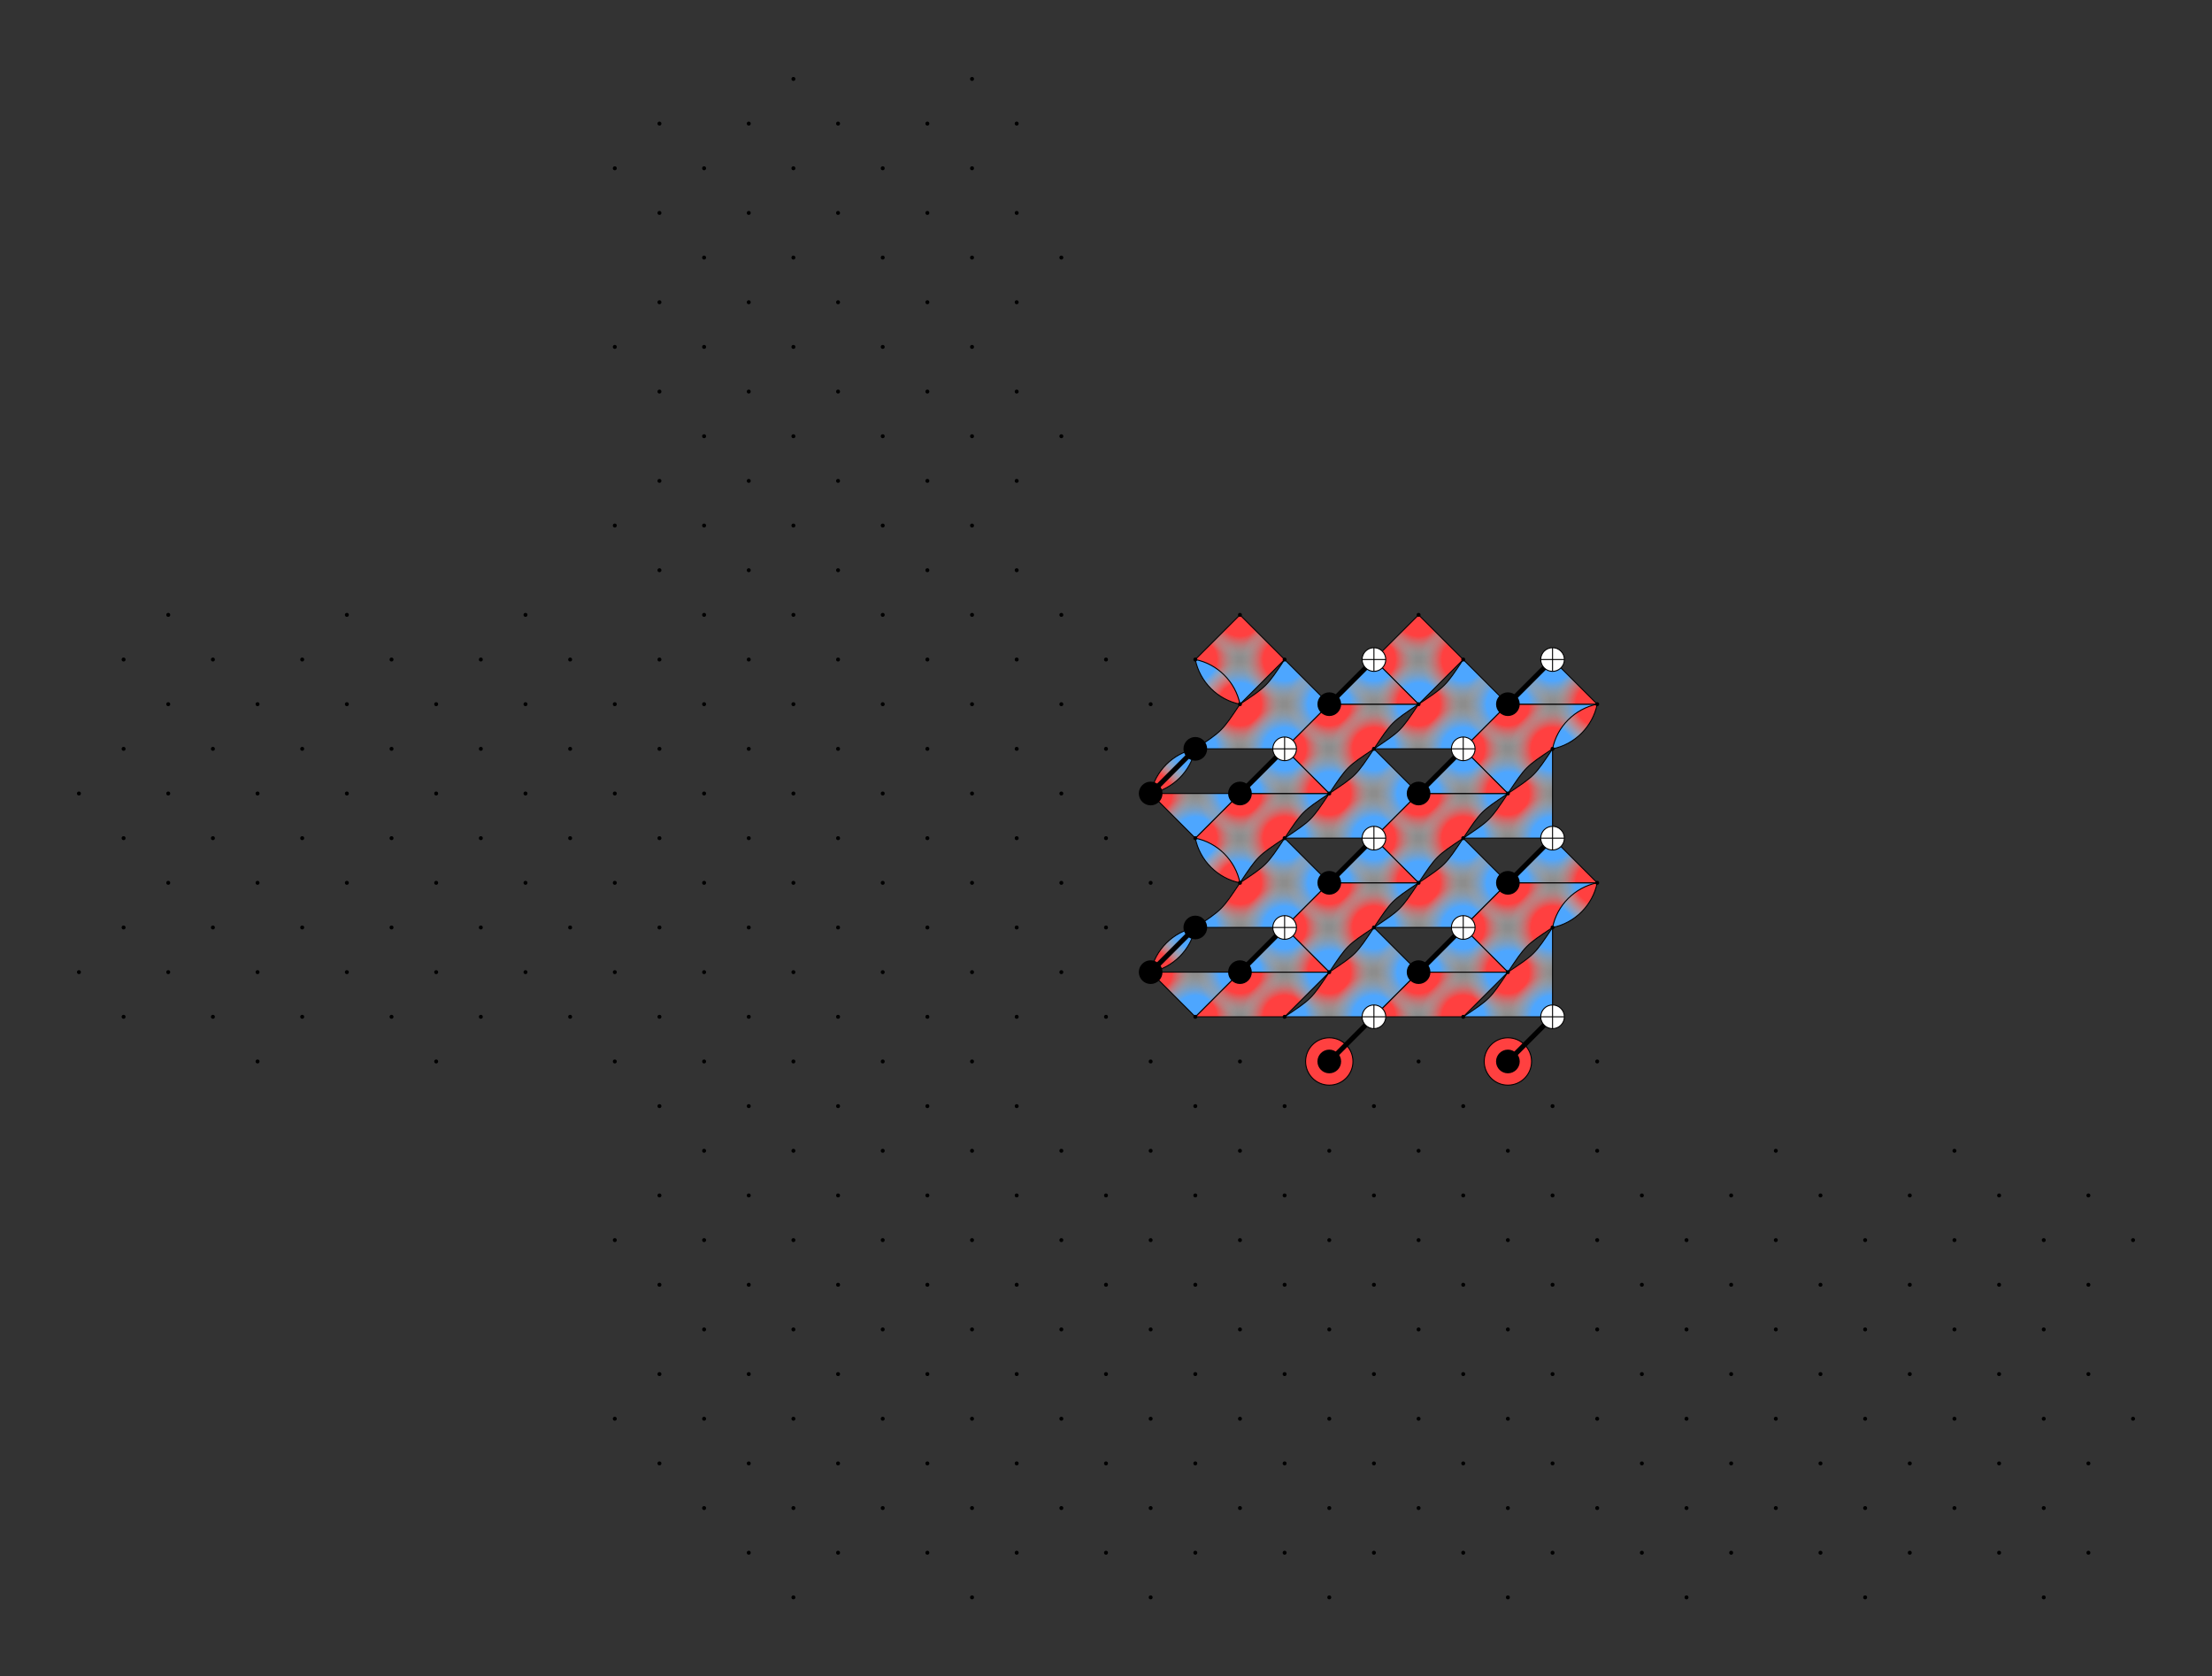 <svg viewBox="0 0 2241.72 1698.66"  version="1.1" xmlns="http://www.w3.org/2000/svg">
<rect x="0" y="0" width="2241.72" height="1698.66" fill="#333333" stroke="none"/>
<g id="slice:1574:14_2_19:140">
<path d="M1256.63,713.568 C1283.78 695.466,1283.78 695.466,1301.88 668.313 L1347.14,713.568 L1301.88,758.823 L1211.37,758.823 C1238.52 740.721,1238.52 740.721,1256.63 713.568" stroke="none" fill-opacity="0.75" fill="#AAAAAA"/>
<clipPath id="clip0"><path d="M1256.63,713.568 C1283.78 695.466,1283.78 695.466,1301.88 668.313 L1347.14,713.568 L1301.88,758.823 L1211.37,758.823 C1238.52 740.721,1238.52 740.721,1256.63 713.568"/></clipPath>
<circle clip-path="url(#clip0)" cx="1211.37" cy="758.823" r="43" stroke="none" fill="url('#zgrad')"/>
<circle clip-path="url(#clip0)" cx="1256.63" cy="713.568" r="43" stroke="none" fill="url('#xgrad')"/>
<circle clip-path="url(#clip0)" cx="1301.88" cy="668.313" r="43" stroke="none" fill="url('#zgrad')"/>
<circle clip-path="url(#clip0)" cx="1301.88" cy="758.823" r="43" stroke="none" fill="url('#zgrad')"/>
<circle clip-path="url(#clip0)" cx="1347.14" cy="713.568" r="43" stroke="none" fill="url('#zgrad')"/>
<path d="M1256.63,713.568 C1283.78 695.466,1283.78 695.466,1301.88 668.313 L1347.14,713.568 L1301.88,758.823 L1211.37,758.823 C1238.52 740.721,1238.52 740.721,1256.63 713.568" stroke="black" fill="none"/>
</g>
<g id="slice:1575:14_4_19:140">
<path d="M1256.63,804.077 L1347.14,804.077 C1319.98 822.179,1319.98 822.179,1301.88 849.332 C1274.73 867.434,1274.73 867.434,1256.63 894.587 L1211.37,849.332 L1256.63,804.077" stroke="none" fill-opacity="0.75" fill="#AAAAAA"/>
<clipPath id="clip1"><path d="M1256.63,804.077 L1347.14,804.077 C1319.98 822.179,1319.98 822.179,1301.88 849.332 C1274.73 867.434,1274.73 867.434,1256.63 894.587 L1211.37,849.332 L1256.63,804.077"/></clipPath>
<circle clip-path="url(#clip1)" cx="1211.37" cy="849.332" r="43" stroke="none" fill="url('#xgrad')"/>
<circle clip-path="url(#clip1)" cx="1256.63" cy="804.077" r="43" stroke="none" fill="url('#xgrad')"/>
<circle clip-path="url(#clip1)" cx="1256.63" cy="894.587" r="43" stroke="none" fill="url('#zgrad')"/>
<circle clip-path="url(#clip1)" cx="1301.88" cy="849.332" r="43" stroke="none" fill="url('#xgrad')"/>
<circle clip-path="url(#clip1)" cx="1347.14" cy="804.077" r="43" stroke="none" fill="url('#zgrad')"/>
<path d="M1256.63,804.077 L1347.14,804.077 C1319.98 822.179,1319.98 822.179,1301.88 849.332 C1274.73 867.434,1274.73 867.434,1256.63 894.587 L1211.37,849.332 L1256.63,804.077" stroke="black" fill="none"/>
</g>
<g id="slice:1577:14_6_19:140">
<path d="M1256.63,894.587 C1283.78 876.485,1283.78 876.485,1301.88 849.332 L1347.14,894.587 L1301.88,939.842 L1211.37,939.842 C1238.52 921.74,1238.52 921.74,1256.63 894.587" stroke="none" fill-opacity="0.75" fill="#AAAAAA"/>
<clipPath id="clip2"><path d="M1256.63,894.587 C1283.78 876.485,1283.78 876.485,1301.88 849.332 L1347.14,894.587 L1301.88,939.842 L1211.37,939.842 C1238.52 921.74,1238.52 921.74,1256.63 894.587"/></clipPath>
<circle clip-path="url(#clip2)" cx="1211.37" cy="939.842" r="43" stroke="none" fill="url('#zgrad')"/>
<circle clip-path="url(#clip2)" cx="1256.63" cy="894.587" r="43" stroke="none" fill="url('#xgrad')"/>
<circle clip-path="url(#clip2)" cx="1301.88" cy="849.332" r="43" stroke="none" fill="url('#zgrad')"/>
<circle clip-path="url(#clip2)" cx="1301.88" cy="939.842" r="43" stroke="none" fill="url('#zgrad')"/>
<circle clip-path="url(#clip2)" cx="1347.14" cy="894.587" r="43" stroke="none" fill="url('#zgrad')"/>
<path d="M1256.63,894.587 C1283.78 876.485,1283.78 876.485,1301.88 849.332 L1347.14,894.587 L1301.88,939.842 L1211.37,939.842 C1238.52 921.74,1238.52 921.74,1256.63 894.587" stroke="black" fill="none"/>
</g>
<g id="slice:1579:16_2_19:140">
<path d="M1347.14,713.568 L1437.65,713.568 C1410.49 731.67,1410.49 731.67,1392.39 758.823 C1365.24 776.924,1365.24 776.924,1347.14 804.077 L1301.88,758.823 L1347.14,713.568" stroke="none" fill-opacity="0.75" fill="#AAAAAA"/>
<clipPath id="clip3"><path d="M1347.14,713.568 L1437.65,713.568 C1410.49 731.67,1410.49 731.67,1392.39 758.823 C1365.24 776.924,1365.24 776.924,1347.14 804.077 L1301.88,758.823 L1347.14,713.568"/></clipPath>
<circle clip-path="url(#clip3)" cx="1301.88" cy="758.823" r="43" stroke="none" fill="url('#xgrad')"/>
<circle clip-path="url(#clip3)" cx="1347.14" cy="713.568" r="43" stroke="none" fill="url('#xgrad')"/>
<circle clip-path="url(#clip3)" cx="1347.14" cy="804.077" r="43" stroke="none" fill="url('#zgrad')"/>
<circle clip-path="url(#clip3)" cx="1392.39" cy="758.823" r="43" stroke="none" fill="url('#xgrad')"/>
<circle clip-path="url(#clip3)" cx="1437.65" cy="713.568" r="43" stroke="none" fill="url('#zgrad')"/>
<path d="M1347.14,713.568 L1437.65,713.568 C1410.49 731.67,1410.49 731.67,1392.39 758.823 C1365.24 776.924,1365.24 776.924,1347.14 804.077 L1301.88,758.823 L1347.14,713.568" stroke="black" fill="none"/>
</g>
<g id="slice:1581:16_4_19:140">
<path d="M1347.14,804.077 C1374.29 785.975,1374.29 785.975,1392.39 758.823 L1437.65,804.077 L1392.39,849.332 L1301.88,849.332 C1329.03 831.23,1329.03 831.23,1347.14 804.077" stroke="none" fill-opacity="0.75" fill="#AAAAAA"/>
<clipPath id="clip4"><path d="M1347.14,804.077 C1374.29 785.975,1374.29 785.975,1392.39 758.823 L1437.65,804.077 L1392.39,849.332 L1301.88,849.332 C1329.03 831.23,1329.03 831.23,1347.14 804.077"/></clipPath>
<circle clip-path="url(#clip4)" cx="1301.88" cy="849.332" r="43" stroke="none" fill="url('#zgrad')"/>
<circle clip-path="url(#clip4)" cx="1347.14" cy="804.077" r="43" stroke="none" fill="url('#xgrad')"/>
<circle clip-path="url(#clip4)" cx="1392.39" cy="758.823" r="43" stroke="none" fill="url('#zgrad')"/>
<circle clip-path="url(#clip4)" cx="1392.39" cy="849.332" r="43" stroke="none" fill="url('#zgrad')"/>
<circle clip-path="url(#clip4)" cx="1437.65" cy="804.077" r="43" stroke="none" fill="url('#zgrad')"/>
<path d="M1347.14,804.077 C1374.29 785.975,1374.29 785.975,1392.39 758.823 L1437.65,804.077 L1392.39,849.332 L1301.88,849.332 C1329.03 831.23,1329.03 831.23,1347.14 804.077" stroke="black" fill="none"/>
</g>
<g id="slice:1582:16_6_19:140">
<path d="M1347.14,894.587 L1437.65,894.587 C1410.49 912.689,1410.49 912.689,1392.39 939.842 C1365.24 957.944,1365.24 957.944,1347.14 985.097 L1301.88,939.842 L1347.14,894.587" stroke="none" fill-opacity="0.75" fill="#AAAAAA"/>
<clipPath id="clip5"><path d="M1347.14,894.587 L1437.65,894.587 C1410.49 912.689,1410.49 912.689,1392.39 939.842 C1365.24 957.944,1365.24 957.944,1347.14 985.097 L1301.88,939.842 L1347.14,894.587"/></clipPath>
<circle clip-path="url(#clip5)" cx="1301.88" cy="939.842" r="43" stroke="none" fill="url('#xgrad')"/>
<circle clip-path="url(#clip5)" cx="1347.14" cy="894.587" r="43" stroke="none" fill="url('#xgrad')"/>
<circle clip-path="url(#clip5)" cx="1347.14" cy="985.097" r="43" stroke="none" fill="url('#zgrad')"/>
<circle clip-path="url(#clip5)" cx="1392.39" cy="939.842" r="43" stroke="none" fill="url('#xgrad')"/>
<circle clip-path="url(#clip5)" cx="1437.65" cy="894.587" r="43" stroke="none" fill="url('#zgrad')"/>
<path d="M1347.14,894.587 L1437.65,894.587 C1410.49 912.689,1410.49 912.689,1392.39 939.842 C1365.24 957.944,1365.24 957.944,1347.14 985.097 L1301.88,939.842 L1347.14,894.587" stroke="black" fill="none"/>
</g>
<g id="slice:1584:16_8_19:140">
<path d="M1347.14,985.097 C1374.29 966.995,1374.29 966.995,1392.39 939.842 L1437.65,985.097 L1392.39,1030.35 L1301.88,1030.35 C1329.03 1012.25,1329.03 1012.25,1347.14 985.097" stroke="none" fill-opacity="0.75" fill="#AAAAAA"/>
<clipPath id="clip6"><path d="M1347.14,985.097 C1374.29 966.995,1374.29 966.995,1392.39 939.842 L1437.65,985.097 L1392.39,1030.35 L1301.88,1030.35 C1329.03 1012.25,1329.03 1012.25,1347.14 985.097"/></clipPath>
<circle clip-path="url(#clip6)" cx="1301.88" cy="1030.35" r="43" stroke="none" fill="url('#zgrad')"/>
<circle clip-path="url(#clip6)" cx="1347.14" cy="985.097" r="43" stroke="none" fill="url('#xgrad')"/>
<circle clip-path="url(#clip6)" cx="1392.39" cy="939.842" r="43" stroke="none" fill="url('#zgrad')"/>
<circle clip-path="url(#clip6)" cx="1392.39" cy="1030.35" r="43" stroke="none" fill="url('#zgrad')"/>
<circle clip-path="url(#clip6)" cx="1437.65" cy="985.097" r="43" stroke="none" fill="url('#zgrad')"/>
<path d="M1347.14,985.097 C1374.29 966.995,1374.29 966.995,1392.39 939.842 L1437.65,985.097 L1392.39,1030.35 L1301.88,1030.35 C1329.03 1012.25,1329.03 1012.25,1347.14 985.097" stroke="black" fill="none"/>
</g>
<g id="slice:1588:18_2_19:140">
<path d="M1437.65,713.568 C1464.8 695.466,1464.8 695.466,1482.9 668.313 L1528.15,713.568 L1482.9,758.823 L1392.39,758.823 C1419.54 740.721,1419.54 740.721,1437.65 713.568" stroke="none" fill-opacity="0.75" fill="#AAAAAA"/>
<clipPath id="clip7"><path d="M1437.65,713.568 C1464.8 695.466,1464.8 695.466,1482.9 668.313 L1528.15,713.568 L1482.9,758.823 L1392.39,758.823 C1419.54 740.721,1419.54 740.721,1437.65 713.568"/></clipPath>
<circle clip-path="url(#clip7)" cx="1392.39" cy="758.823" r="43" stroke="none" fill="url('#zgrad')"/>
<circle clip-path="url(#clip7)" cx="1437.65" cy="713.568" r="43" stroke="none" fill="url('#xgrad')"/>
<circle clip-path="url(#clip7)" cx="1482.9" cy="668.313" r="43" stroke="none" fill="url('#zgrad')"/>
<circle clip-path="url(#clip7)" cx="1482.9" cy="758.823" r="43" stroke="none" fill="url('#zgrad')"/>
<circle clip-path="url(#clip7)" cx="1528.15" cy="713.568" r="43" stroke="none" fill="url('#zgrad')"/>
<path d="M1437.65,713.568 C1464.8 695.466,1464.8 695.466,1482.9 668.313 L1528.15,713.568 L1482.9,758.823 L1392.39,758.823 C1419.54 740.721,1419.54 740.721,1437.65 713.568" stroke="black" fill="none"/>
</g>
<g id="slice:1589:18_4_19:140">
<path d="M1437.65,804.077 L1528.15,804.077 C1501 822.179,1501 822.179,1482.9 849.332 C1455.75 867.434,1455.75 867.434,1437.65 894.587 L1392.39,849.332 L1437.65,804.077" stroke="none" fill-opacity="0.75" fill="#AAAAAA"/>
<clipPath id="clip8"><path d="M1437.65,804.077 L1528.15,804.077 C1501 822.179,1501 822.179,1482.9 849.332 C1455.75 867.434,1455.75 867.434,1437.65 894.587 L1392.39,849.332 L1437.65,804.077"/></clipPath>
<circle clip-path="url(#clip8)" cx="1392.39" cy="849.332" r="43" stroke="none" fill="url('#xgrad')"/>
<circle clip-path="url(#clip8)" cx="1437.65" cy="804.077" r="43" stroke="none" fill="url('#xgrad')"/>
<circle clip-path="url(#clip8)" cx="1437.65" cy="894.587" r="43" stroke="none" fill="url('#zgrad')"/>
<circle clip-path="url(#clip8)" cx="1482.9" cy="849.332" r="43" stroke="none" fill="url('#xgrad')"/>
<circle clip-path="url(#clip8)" cx="1528.15" cy="804.077" r="43" stroke="none" fill="url('#zgrad')"/>
<path d="M1437.65,804.077 L1528.15,804.077 C1501 822.179,1501 822.179,1482.9 849.332 C1455.75 867.434,1455.75 867.434,1437.65 894.587 L1392.39,849.332 L1437.65,804.077" stroke="black" fill="none"/>
</g>
<g id="slice:1591:18_6_19:140">
<path d="M1437.65,894.587 C1464.8 876.485,1464.8 876.485,1482.9 849.332 L1528.15,894.587 L1482.9,939.842 L1392.39,939.842 C1419.54 921.74,1419.54 921.74,1437.65 894.587" stroke="none" fill-opacity="0.75" fill="#AAAAAA"/>
<clipPath id="clip9"><path d="M1437.65,894.587 C1464.8 876.485,1464.8 876.485,1482.9 849.332 L1528.15,894.587 L1482.9,939.842 L1392.39,939.842 C1419.54 921.74,1419.54 921.74,1437.65 894.587"/></clipPath>
<circle clip-path="url(#clip9)" cx="1392.39" cy="939.842" r="43" stroke="none" fill="url('#zgrad')"/>
<circle clip-path="url(#clip9)" cx="1437.65" cy="894.587" r="43" stroke="none" fill="url('#xgrad')"/>
<circle clip-path="url(#clip9)" cx="1482.9" cy="849.332" r="43" stroke="none" fill="url('#zgrad')"/>
<circle clip-path="url(#clip9)" cx="1482.9" cy="939.842" r="43" stroke="none" fill="url('#zgrad')"/>
<circle clip-path="url(#clip9)" cx="1528.15" cy="894.587" r="43" stroke="none" fill="url('#zgrad')"/>
<path d="M1437.65,894.587 C1464.8 876.485,1464.8 876.485,1482.9 849.332 L1528.15,894.587 L1482.9,939.842 L1392.39,939.842 C1419.54 921.74,1419.54 921.74,1437.65 894.587" stroke="black" fill="none"/>
</g>
<g id="slice:1593:20_2_19:140">
<path d="M1528.15,713.568 L1618.66,713.568 C1591.51 731.67,1591.51 731.67,1573.41 758.823 C1546.26 776.924,1546.26 776.924,1528.15 804.077 L1482.9,758.823 L1528.15,713.568" stroke="none" fill-opacity="0.75" fill="#AAAAAA"/>
<clipPath id="clip10"><path d="M1528.15,713.568 L1618.66,713.568 C1591.51 731.67,1591.51 731.67,1573.41 758.823 C1546.26 776.924,1546.26 776.924,1528.15 804.077 L1482.9,758.823 L1528.15,713.568"/></clipPath>
<circle clip-path="url(#clip10)" cx="1482.9" cy="758.823" r="43" stroke="none" fill="url('#xgrad')"/>
<circle clip-path="url(#clip10)" cx="1528.15" cy="713.568" r="43" stroke="none" fill="url('#xgrad')"/>
<circle clip-path="url(#clip10)" cx="1528.15" cy="804.077" r="43" stroke="none" fill="url('#zgrad')"/>
<circle clip-path="url(#clip10)" cx="1573.41" cy="758.823" r="43" stroke="none" fill="url('#xgrad')"/>
<circle clip-path="url(#clip10)" cx="1618.66" cy="713.568" r="43" stroke="none" fill="url('#zgrad')"/>
<path d="M1528.15,713.568 L1618.66,713.568 C1591.51 731.67,1591.51 731.67,1573.41 758.823 C1546.26 776.924,1546.26 776.924,1528.15 804.077 L1482.9,758.823 L1528.15,713.568" stroke="black" fill="none"/>
</g>
<g id="slice:1596:20_6_19:140">
<path d="M1528.15,894.587 L1618.66,894.587 C1591.51 912.689,1591.51 912.689,1573.41 939.842 C1546.26 957.944,1546.26 957.944,1528.15 985.097 L1482.9,939.842 L1528.15,894.587" stroke="none" fill-opacity="0.75" fill="#AAAAAA"/>
<clipPath id="clip11"><path d="M1528.15,894.587 L1618.66,894.587 C1591.51 912.689,1591.51 912.689,1573.41 939.842 C1546.26 957.944,1546.26 957.944,1528.15 985.097 L1482.9,939.842 L1528.15,894.587"/></clipPath>
<circle clip-path="url(#clip11)" cx="1482.9" cy="939.842" r="43" stroke="none" fill="url('#xgrad')"/>
<circle clip-path="url(#clip11)" cx="1528.15" cy="894.587" r="43" stroke="none" fill="url('#xgrad')"/>
<circle clip-path="url(#clip11)" cx="1528.15" cy="985.097" r="43" stroke="none" fill="url('#zgrad')"/>
<circle clip-path="url(#clip11)" cx="1573.41" cy="939.842" r="43" stroke="none" fill="url('#xgrad')"/>
<circle clip-path="url(#clip11)" cx="1618.66" cy="894.587" r="43" stroke="none" fill="url('#zgrad')"/>
<path d="M1528.15,894.587 L1618.66,894.587 C1591.51 912.689,1591.51 912.689,1573.41 939.842 C1546.26 957.944,1546.26 957.944,1528.15 985.097 L1482.9,939.842 L1528.15,894.587" stroke="black" fill="none"/>
</g>
<g id="slice:1572:14_0_19:140">
<path d="M1211.37,668.313 L1256.63,623.058 L1301.88,668.313 L1256.63,713.568 L1211.37,668.313" stroke="none" fill-opacity="0.75" fill="#AAAAAA"/>
<clipPath id="clip12"><path d="M1211.37,668.313 L1256.63,623.058 L1301.88,668.313 L1256.63,713.568 L1211.37,668.313"/></clipPath>
<circle clip-path="url(#clip12)" cx="1211.37" cy="668.313" r="43" stroke="none" fill="url('#xgrad')"/>
<circle clip-path="url(#clip12)" cx="1256.63" cy="623.058" r="43" stroke="none" fill="url('#xgrad')"/>
<circle clip-path="url(#clip12)" cx="1256.63" cy="713.568" r="43" stroke="none" fill="url('#zgrad')"/>
<circle clip-path="url(#clip12)" cx="1301.88" cy="668.313" r="43" stroke="none" fill="url('#xgrad')"/>
<path d="M1211.37,668.313 L1256.63,623.058 L1301.88,668.313 L1256.63,713.568 L1211.37,668.313" stroke="black" fill="none"/>
</g>
<g id="slice:1578:14_8_19:140">
<path d="M1256.63,985.097 L1347.14,985.097 L1301.88,1030.35 L1211.37,1030.35 L1256.63,985.097" stroke="none" fill-opacity="0.75" fill="#AAAAAA"/>
<clipPath id="clip13"><path d="M1256.63,985.097 L1347.14,985.097 L1301.88,1030.35 L1211.37,1030.35 L1256.63,985.097"/></clipPath>
<circle clip-path="url(#clip13)" cx="1211.37" cy="1030.35" r="43" stroke="none" fill="url('#xgrad')"/>
<circle clip-path="url(#clip13)" cx="1256.63" cy="985.097" r="43" stroke="none" fill="url('#xgrad')"/>
<circle clip-path="url(#clip13)" cx="1301.88" cy="1030.35" r="43" stroke="none" fill="url('#xgrad')"/>
<circle clip-path="url(#clip13)" cx="1347.14" cy="985.097" r="43" stroke="none" fill="url('#zgrad')"/>
<path d="M1256.63,985.097 L1347.14,985.097 L1301.88,1030.35 L1211.37,1030.35 L1256.63,985.097" stroke="black" fill="none"/>
</g>
<g id="slice:1586:18_0_19:140">
<path d="M1392.39,668.313 L1437.65,623.058 L1482.9,668.313 L1437.65,713.568 L1392.39,668.313" stroke="none" fill-opacity="0.75" fill="#AAAAAA"/>
<clipPath id="clip14"><path d="M1392.39,668.313 L1437.65,623.058 L1482.9,668.313 L1437.65,713.568 L1392.39,668.313"/></clipPath>
<circle clip-path="url(#clip14)" cx="1392.39" cy="668.313" r="43" stroke="none" fill="url('#xgrad')"/>
<circle clip-path="url(#clip14)" cx="1437.65" cy="623.058" r="43" stroke="none" fill="url('#xgrad')"/>
<circle clip-path="url(#clip14)" cx="1437.65" cy="713.568" r="43" stroke="none" fill="url('#zgrad')"/>
<circle clip-path="url(#clip14)" cx="1482.9" cy="668.313" r="43" stroke="none" fill="url('#xgrad')"/>
<path d="M1392.39,668.313 L1437.65,623.058 L1482.9,668.313 L1437.65,713.568 L1392.39,668.313" stroke="black" fill="none"/>
</g>
<g id="slice:1592:18_8_19:140">
<path d="M1437.65,985.097 L1528.15,985.097 L1482.9,1030.35 L1392.39,1030.35 L1437.65,985.097" stroke="none" fill-opacity="0.75" fill="#AAAAAA"/>
<clipPath id="clip15"><path d="M1437.65,985.097 L1528.15,985.097 L1482.9,1030.35 L1392.39,1030.35 L1437.65,985.097"/></clipPath>
<circle clip-path="url(#clip15)" cx="1392.39" cy="1030.35" r="43" stroke="none" fill="url('#xgrad')"/>
<circle clip-path="url(#clip15)" cx="1437.65" cy="985.097" r="43" stroke="none" fill="url('#xgrad')"/>
<circle clip-path="url(#clip15)" cx="1482.9" cy="1030.35" r="43" stroke="none" fill="url('#xgrad')"/>
<circle clip-path="url(#clip15)" cx="1528.15" cy="985.097" r="43" stroke="none" fill="url('#zgrad')"/>
<path d="M1437.65,985.097 L1528.15,985.097 L1482.9,1030.35 L1392.39,1030.35 L1437.65,985.097" stroke="black" fill="none"/>
</g>
<g id="slice:1595:20_4_19:140">
<path d="M1528.15,804.077 C1555.31 785.975,1555.31 785.975,1573.41 758.823 L1573.41,849.332 L1482.9,849.332 C1510.05 831.23,1510.05 831.23,1528.15 804.077" stroke="none" fill-opacity="0.75" fill="#AAAAAA"/>
<clipPath id="clip16"><path d="M1528.15,804.077 C1555.31 785.975,1555.31 785.975,1573.41 758.823 L1573.41,849.332 L1482.9,849.332 C1510.05 831.23,1510.05 831.23,1528.15 804.077"/></clipPath>
<circle clip-path="url(#clip16)" cx="1482.9" cy="849.332" r="43" stroke="none" fill="url('#zgrad')"/>
<circle clip-path="url(#clip16)" cx="1528.15" cy="804.077" r="43" stroke="none" fill="url('#xgrad')"/>
<circle clip-path="url(#clip16)" cx="1573.41" cy="758.823" r="43" stroke="none" fill="url('#zgrad')"/>
<circle clip-path="url(#clip16)" cx="1573.41" cy="849.332" r="43" stroke="none" fill="url('#zgrad')"/>
<path d="M1528.15,804.077 C1555.31 785.975,1555.31 785.975,1573.41 758.823 L1573.41,849.332 L1482.9,849.332 C1510.05 831.23,1510.05 831.23,1528.15 804.077" stroke="black" fill="none"/>
</g>
<g id="slice:1598:20_8_19:140">
<path d="M1528.15,985.097 C1555.31 966.995,1555.31 966.995,1573.41 939.842 L1573.41,1030.35 L1482.9,1030.35 C1510.05 1012.25,1510.05 1012.25,1528.15 985.097" stroke="none" fill-opacity="0.75" fill="#AAAAAA"/>
<clipPath id="clip17"><path d="M1528.15,985.097 C1555.31 966.995,1555.31 966.995,1573.41 939.842 L1573.41,1030.35 L1482.9,1030.35 C1510.05 1012.25,1510.05 1012.25,1528.15 985.097"/></clipPath>
<circle clip-path="url(#clip17)" cx="1482.9" cy="1030.35" r="43" stroke="none" fill="url('#zgrad')"/>
<circle clip-path="url(#clip17)" cx="1528.15" cy="985.097" r="43" stroke="none" fill="url('#xgrad')"/>
<circle clip-path="url(#clip17)" cx="1573.41" cy="939.842" r="43" stroke="none" fill="url('#zgrad')"/>
<circle clip-path="url(#clip17)" cx="1573.41" cy="1030.35" r="43" stroke="none" fill="url('#zgrad')"/>
<path d="M1528.15,985.097 C1555.31 966.995,1555.31 966.995,1573.41 939.842 L1573.41,1030.35 L1482.9,1030.35 C1510.05 1012.25,1510.05 1012.25,1528.15 985.097" stroke="black" fill="none"/>
</g>
<g id="slice:1569:12_4_19:140">
<path d="M1166.12,804.077 L1256.63,804.077 L1211.37,849.332 L1166.12,804.077" stroke="none" fill-opacity="0.75" fill="#AAAAAA"/>
<clipPath id="clip18"><path d="M1166.12,804.077 L1256.63,804.077 L1211.37,849.332 L1166.12,804.077"/></clipPath>
<circle clip-path="url(#clip18)" cx="1166.12" cy="804.077" r="43" stroke="none" fill="url('#xgrad')"/>
<circle clip-path="url(#clip18)" cx="1211.37" cy="849.332" r="43" stroke="none" fill="url('#zgrad')"/>
<circle clip-path="url(#clip18)" cx="1256.63" cy="804.077" r="43" stroke="none" fill="url('#zgrad')"/>
<path d="M1166.12,804.077 L1256.63,804.077 L1211.37,849.332 L1166.12,804.077" stroke="black" fill="none"/>
</g>
<g id="slice:1571:12_8_19:140">
<path d="M1166.12,985.097 L1256.63,985.097 L1211.37,1030.35 L1166.12,985.097" stroke="none" fill-opacity="0.75" fill="#AAAAAA"/>
<clipPath id="clip19"><path d="M1166.12,985.097 L1256.63,985.097 L1211.37,1030.35 L1166.12,985.097"/></clipPath>
<circle clip-path="url(#clip19)" cx="1166.12" cy="985.097" r="43" stroke="none" fill="url('#xgrad')"/>
<circle clip-path="url(#clip19)" cx="1211.37" cy="1030.35" r="43" stroke="none" fill="url('#zgrad')"/>
<circle clip-path="url(#clip19)" cx="1256.63" cy="985.097" r="43" stroke="none" fill="url('#zgrad')"/>
<path d="M1166.12,985.097 L1256.63,985.097 L1211.37,1030.35 L1166.12,985.097" stroke="black" fill="none"/>
</g>
<g id="slice:1580:16_4_19:140">
<path d="M1301.88,758.823 L1347.14,804.077 L1256.63,804.077 L1301.88,758.823" stroke="none" fill-opacity="0.75" fill="#AAAAAA"/>
<clipPath id="clip20"><path d="M1301.88,758.823 L1347.14,804.077 L1256.63,804.077 L1301.88,758.823"/></clipPath>
<circle clip-path="url(#clip20)" cx="1256.63" cy="804.077" r="43" stroke="none" fill="url('#zgrad')"/>
<circle clip-path="url(#clip20)" cx="1301.88" cy="758.823" r="43" stroke="none" fill="url('#zgrad')"/>
<circle clip-path="url(#clip20)" cx="1347.14" cy="804.077" r="43" stroke="none" fill="url('#xgrad')"/>
<path d="M1301.88,758.823 L1347.14,804.077 L1256.63,804.077 L1301.88,758.823" stroke="black" fill="none"/>
</g>
<g id="slice:1583:16_8_19:140">
<path d="M1301.88,939.842 L1347.14,985.097 L1256.63,985.097 L1301.88,939.842" stroke="none" fill-opacity="0.75" fill="#AAAAAA"/>
<clipPath id="clip21"><path d="M1301.88,939.842 L1347.14,985.097 L1256.63,985.097 L1301.88,939.842"/></clipPath>
<circle clip-path="url(#clip21)" cx="1256.63" cy="985.097" r="43" stroke="none" fill="url('#zgrad')"/>
<circle clip-path="url(#clip21)" cx="1301.88" cy="939.842" r="43" stroke="none" fill="url('#zgrad')"/>
<circle clip-path="url(#clip21)" cx="1347.14" cy="985.097" r="43" stroke="none" fill="url('#xgrad')"/>
<path d="M1301.88,939.842 L1347.14,985.097 L1256.63,985.097 L1301.88,939.842" stroke="black" fill="none"/>
</g>
<g id="slice:1587:18_2_19:140">
<path d="M1392.39,668.313 L1437.65,713.568 L1347.14,713.568 L1392.39,668.313" stroke="none" fill-opacity="0.75" fill="#AAAAAA"/>
<clipPath id="clip22"><path d="M1392.39,668.313 L1437.65,713.568 L1347.14,713.568 L1392.39,668.313"/></clipPath>
<circle clip-path="url(#clip22)" cx="1347.14" cy="713.568" r="43" stroke="none" fill="url('#zgrad')"/>
<circle clip-path="url(#clip22)" cx="1392.39" cy="668.313" r="43" stroke="none" fill="url('#zgrad')"/>
<circle clip-path="url(#clip22)" cx="1437.65" cy="713.568" r="43" stroke="none" fill="url('#xgrad')"/>
<path d="M1392.39,668.313 L1437.65,713.568 L1347.14,713.568 L1392.39,668.313" stroke="black" fill="none"/>
</g>
<g id="slice:1590:18_6_19:140">
<path d="M1392.39,849.332 L1437.65,894.587 L1347.14,894.587 L1392.39,849.332" stroke="none" fill-opacity="0.75" fill="#AAAAAA"/>
<clipPath id="clip23"><path d="M1392.39,849.332 L1437.65,894.587 L1347.14,894.587 L1392.39,849.332"/></clipPath>
<circle clip-path="url(#clip23)" cx="1347.14" cy="894.587" r="43" stroke="none" fill="url('#zgrad')"/>
<circle clip-path="url(#clip23)" cx="1392.39" cy="849.332" r="43" stroke="none" fill="url('#zgrad')"/>
<circle clip-path="url(#clip23)" cx="1437.65" cy="894.587" r="43" stroke="none" fill="url('#xgrad')"/>
<path d="M1392.39,849.332 L1437.65,894.587 L1347.14,894.587 L1392.39,849.332" stroke="black" fill="none"/>
</g>
<g id="slice:1594:20_4_19:140">
<path d="M1482.9,758.823 L1528.15,804.077 L1437.65,804.077 L1482.9,758.823" stroke="none" fill-opacity="0.75" fill="#AAAAAA"/>
<clipPath id="clip24"><path d="M1482.9,758.823 L1528.15,804.077 L1437.65,804.077 L1482.9,758.823"/></clipPath>
<circle clip-path="url(#clip24)" cx="1437.65" cy="804.077" r="43" stroke="none" fill="url('#zgrad')"/>
<circle clip-path="url(#clip24)" cx="1482.9" cy="758.823" r="43" stroke="none" fill="url('#zgrad')"/>
<circle clip-path="url(#clip24)" cx="1528.15" cy="804.077" r="43" stroke="none" fill="url('#xgrad')"/>
<path d="M1482.9,758.823 L1528.15,804.077 L1437.65,804.077 L1482.9,758.823" stroke="black" fill="none"/>
</g>
<g id="slice:1597:20_8_19:140">
<path d="M1482.9,939.842 L1528.15,985.097 L1437.65,985.097 L1482.9,939.842" stroke="none" fill-opacity="0.75" fill="#AAAAAA"/>
<clipPath id="clip25"><path d="M1482.9,939.842 L1528.15,985.097 L1437.65,985.097 L1482.9,939.842"/></clipPath>
<circle clip-path="url(#clip25)" cx="1437.65" cy="985.097" r="43" stroke="none" fill="url('#zgrad')"/>
<circle clip-path="url(#clip25)" cx="1482.9" cy="939.842" r="43" stroke="none" fill="url('#zgrad')"/>
<circle clip-path="url(#clip25)" cx="1528.15" cy="985.097" r="43" stroke="none" fill="url('#xgrad')"/>
<path d="M1482.9,939.842 L1528.15,985.097 L1437.65,985.097 L1482.9,939.842" stroke="black" fill="none"/>
</g>
<g id="slice:1600:22_2_19:140">
<path d="M1573.41,668.313 L1618.66,713.568 L1528.15,713.568 L1573.41,668.313" stroke="none" fill-opacity="0.75" fill="#AAAAAA"/>
<clipPath id="clip26"><path d="M1573.41,668.313 L1618.66,713.568 L1528.15,713.568 L1573.41,668.313"/></clipPath>
<circle clip-path="url(#clip26)" cx="1528.15" cy="713.568" r="43" stroke="none" fill="url('#zgrad')"/>
<circle clip-path="url(#clip26)" cx="1573.41" cy="668.313" r="43" stroke="none" fill="url('#zgrad')"/>
<circle clip-path="url(#clip26)" cx="1618.66" cy="713.568" r="43" stroke="none" fill="url('#xgrad')"/>
<path d="M1573.41,668.313 L1618.66,713.568 L1528.15,713.568 L1573.41,668.313" stroke="black" fill="none"/>
</g>
<g id="slice:1602:22_6_19:140">
<path d="M1573.41,849.332 L1618.66,894.587 L1528.15,894.587 L1573.41,849.332" stroke="none" fill-opacity="0.75" fill="#AAAAAA"/>
<clipPath id="clip27"><path d="M1573.41,849.332 L1618.66,894.587 L1528.15,894.587 L1573.41,849.332"/></clipPath>
<circle clip-path="url(#clip27)" cx="1528.15" cy="894.587" r="43" stroke="none" fill="url('#zgrad')"/>
<circle clip-path="url(#clip27)" cx="1573.41" cy="849.332" r="43" stroke="none" fill="url('#zgrad')"/>
<circle clip-path="url(#clip27)" cx="1618.66" cy="894.587" r="43" stroke="none" fill="url('#xgrad')"/>
<path d="M1573.41,849.332 L1618.66,894.587 L1528.15,894.587 L1573.41,849.332" stroke="black" fill="none"/>
</g>
<g id="slice:1568:12_4_19:140">
<path d="M1166.12,804.077 C1188.74 799.552, 1206.85 781.45, 1211.37 758.823 C1188.74 763.348, 1170.64 781.45, 1166.12 804.077" stroke="none" fill="#AAAAAA"/>
<clipPath id="clip28"><path d="M1166.12,804.077 C1188.74 799.552, 1206.85 781.45, 1211.37 758.823 C1188.74 763.348, 1170.64 781.45, 1166.12 804.077"/></clipPath>
<circle clip-path="url(#clip28)" cx="1166.12" cy="804.077" r="43" stroke="none" fill="url('#xgrad')"/>
<circle clip-path="url(#clip28)" cx="1211.37" cy="758.823" r="43" stroke="none" fill="url('#zgrad')"/>
<path d="M1166.12,804.077 C1188.74 799.552, 1206.85 781.45, 1211.37 758.823 C1188.74 763.348, 1170.64 781.45, 1166.12 804.077" stroke="black" fill="none"/>
</g>
<g id="slice:1570:12_8_19:140">
<path d="M1166.12,985.097 C1188.74 980.571, 1206.85 962.469, 1211.37 939.842 C1188.74 944.367, 1170.64 962.469, 1166.12 985.097" stroke="none" fill="#AAAAAA"/>
<clipPath id="clip29"><path d="M1166.12,985.097 C1188.74 980.571, 1206.85 962.469, 1211.37 939.842 C1188.74 944.367, 1170.64 962.469, 1166.12 985.097"/></clipPath>
<circle clip-path="url(#clip29)" cx="1166.12" cy="985.097" r="43" stroke="none" fill="url('#xgrad')"/>
<circle clip-path="url(#clip29)" cx="1211.37" cy="939.842" r="43" stroke="none" fill="url('#zgrad')"/>
<path d="M1166.12,985.097 C1188.74 980.571, 1206.85 962.469, 1211.37 939.842 C1188.74 944.367, 1170.64 962.469, 1166.12 985.097" stroke="black" fill="none"/>
</g>
<g id="slice:1573:14_2_19:140">
<path d="M1211.37,668.313 C1215.9 690.94, 1234 709.042, 1256.63 713.568 C1252.1 690.94, 1234 672.838, 1211.37 668.313" stroke="none" fill="#AAAAAA"/>
<clipPath id="clip30"><path d="M1211.37,668.313 C1215.9 690.94, 1234 709.042, 1256.63 713.568 C1252.1 690.94, 1234 672.838, 1211.37 668.313"/></clipPath>
<circle clip-path="url(#clip30)" cx="1211.37" cy="668.313" r="43" stroke="none" fill="url('#zgrad')"/>
<circle clip-path="url(#clip30)" cx="1256.63" cy="713.568" r="43" stroke="none" fill="url('#xgrad')"/>
<path d="M1211.37,668.313 C1215.9 690.94, 1234 709.042, 1256.63 713.568 C1252.1 690.94, 1234 672.838, 1211.37 668.313" stroke="black" fill="none"/>
</g>
<g id="slice:1576:14_6_19:140">
<path d="M1211.37,849.332 C1215.9 871.96, 1234 890.062, 1256.63 894.587 C1252.1 871.96, 1234 853.858, 1211.37 849.332" stroke="none" fill="#AAAAAA"/>
<clipPath id="clip31"><path d="M1211.37,849.332 C1215.9 871.96, 1234 890.062, 1256.63 894.587 C1252.1 871.96, 1234 853.858, 1211.37 849.332"/></clipPath>
<circle clip-path="url(#clip31)" cx="1211.37" cy="849.332" r="43" stroke="none" fill="url('#zgrad')"/>
<circle clip-path="url(#clip31)" cx="1256.63" cy="894.587" r="43" stroke="none" fill="url('#xgrad')"/>
<path d="M1211.37,849.332 C1215.9 871.96, 1234 890.062, 1256.63 894.587 C1252.1 871.96, 1234 853.858, 1211.37 849.332" stroke="black" fill="none"/>
</g>
<g id="slice:1601:22_2_19:140">
<path d="M1573.41,758.823 C1596.04 754.297, 1614.14 736.195, 1618.66 713.568 C1596.04 718.093, 1577.93 736.195, 1573.41 758.823" stroke="none" fill="#AAAAAA"/>
<clipPath id="clip32"><path d="M1573.41,758.823 C1596.04 754.297, 1614.14 736.195, 1618.66 713.568 C1596.04 718.093, 1577.93 736.195, 1573.41 758.823"/></clipPath>
<circle clip-path="url(#clip32)" cx="1573.41" cy="758.823" r="43" stroke="none" fill="url('#zgrad')"/>
<circle clip-path="url(#clip32)" cx="1618.66" cy="713.568" r="43" stroke="none" fill="url('#xgrad')"/>
<path d="M1573.41,758.823 C1596.04 754.297, 1614.14 736.195, 1618.66 713.568 C1596.04 718.093, 1577.93 736.195, 1573.41 758.823" stroke="black" fill="none"/>
</g>
<g id="slice:1603:22_6_19:140">
<path d="M1573.41,939.842 C1596.04 935.316, 1614.14 917.214, 1618.66 894.587 C1596.04 899.112, 1577.93 917.214, 1573.41 939.842" stroke="none" fill="#AAAAAA"/>
<clipPath id="clip33"><path d="M1573.41,939.842 C1596.04 935.316, 1614.14 917.214, 1618.66 894.587 C1596.04 899.112, 1577.93 917.214, 1573.41 939.842"/></clipPath>
<circle clip-path="url(#clip33)" cx="1573.41" cy="939.842" r="43" stroke="none" fill="url('#zgrad')"/>
<circle clip-path="url(#clip33)" cx="1618.66" cy="894.587" r="43" stroke="none" fill="url('#xgrad')"/>
<path d="M1573.41,939.842 C1596.04 935.316, 1614.14 917.214, 1618.66 894.587 C1596.04 899.112, 1577.93 917.214, 1573.41 939.842" stroke="black" fill="none"/>
</g>
<g id="slice:1585:16_10_19:140">
<circle cx="1347.14" cy="1075.61" r="24" stroke="none" fill="#FF4040"/>
<circle cx="1347.14" cy="1075.61" r="24" stroke="black" fill="none"/>
</g>
<g id="slice:1599:20_10_19:140">
<circle cx="1528.15" cy="1075.61" r="24" stroke="none" fill="#FF4040"/>
<circle cx="1528.15" cy="1075.61" r="24" stroke="black" fill="none"/>
</g>
<defs>
<radialGradient id="xgrad"><stop offset="50%" stop-color="#FF4040" stop-opacity="1"/><stop offset="100%" stop-color="#AAAAAA" stop-opacity="0"/></radialGradient>
<radialGradient id="ygrad"><stop offset="50%" stop-color="#59FF7A" stop-opacity="1"/><stop offset="100%" stop-color="#AAAAAA" stop-opacity="0"/></radialGradient>
<radialGradient id="zgrad"><stop offset="50%" stop-color="#4DA6FF" stop-opacity="1"/><stop offset="100%" stop-color="#AAAAAA" stop-opacity="0"/></radialGradient>
</defs>
<g id="qubit_dots">
<circle id="qubit_dot:0:0_16:139" cx="80" cy="804.077" r="2" stroke="none" fill="black"/>
<circle id="qubit_dot:1:0_20:139" cx="80" cy="985.097" r="2" stroke="none" fill="black"/>
<circle id="qubit_dot:2:1_13:139" cx="125.255" cy="668.313" r="2" stroke="none" fill="black"/>
<circle id="qubit_dot:3:1_15:139" cx="125.255" cy="758.823" r="2" stroke="none" fill="black"/>
<circle id="qubit_dot:4:1_17:139" cx="125.255" cy="849.332" r="2" stroke="none" fill="black"/>
<circle id="qubit_dot:5:1_19:139" cx="125.255" cy="939.842" r="2" stroke="none" fill="black"/>
<circle id="qubit_dot:6:1_21:139" cx="125.255" cy="1030.35" r="2" stroke="none" fill="black"/>
<circle id="qubit_dot:7:2_12:139" cx="170.51" cy="623.058" r="2" stroke="none" fill="black"/>
<circle id="qubit_dot:8:2_14:139" cx="170.51" cy="713.568" r="2" stroke="none" fill="black"/>
<circle id="qubit_dot:9:2_16:139" cx="170.51" cy="804.077" r="2" stroke="none" fill="black"/>
<circle id="qubit_dot:10:2_18:139" cx="170.51" cy="894.587" r="2" stroke="none" fill="black"/>
<circle id="qubit_dot:11:2_20:139" cx="170.51" cy="985.097" r="2" stroke="none" fill="black"/>
<circle id="qubit_dot:12:3_13:139" cx="215.764" cy="668.313" r="2" stroke="none" fill="black"/>
<circle id="qubit_dot:13:3_15:139" cx="215.764" cy="758.823" r="2" stroke="none" fill="black"/>
<circle id="qubit_dot:14:3_17:139" cx="215.764" cy="849.332" r="2" stroke="none" fill="black"/>
<circle id="qubit_dot:15:3_19:139" cx="215.764" cy="939.842" r="2" stroke="none" fill="black"/>
<circle id="qubit_dot:16:3_21:139" cx="215.764" cy="1030.35" r="2" stroke="none" fill="black"/>
<circle id="qubit_dot:17:4_14:139" cx="261.019" cy="713.568" r="2" stroke="none" fill="black"/>
<circle id="qubit_dot:18:4_16:139" cx="261.019" cy="804.077" r="2" stroke="none" fill="black"/>
<circle id="qubit_dot:19:4_18:139" cx="261.019" cy="894.587" r="2" stroke="none" fill="black"/>
<circle id="qubit_dot:20:4_20:139" cx="261.019" cy="985.097" r="2" stroke="none" fill="black"/>
<circle id="qubit_dot:21:4_22:139" cx="261.019" cy="1075.61" r="2" stroke="none" fill="black"/>
<circle id="qubit_dot:22:5_13:139" cx="306.274" cy="668.313" r="2" stroke="none" fill="black"/>
<circle id="qubit_dot:23:5_15:139" cx="306.274" cy="758.823" r="2" stroke="none" fill="black"/>
<circle id="qubit_dot:24:5_17:139" cx="306.274" cy="849.332" r="2" stroke="none" fill="black"/>
<circle id="qubit_dot:25:5_19:139" cx="306.274" cy="939.842" r="2" stroke="none" fill="black"/>
<circle id="qubit_dot:26:5_21:139" cx="306.274" cy="1030.35" r="2" stroke="none" fill="black"/>
<circle id="qubit_dot:27:6_12:139" cx="351.529" cy="623.058" r="2" stroke="none" fill="black"/>
<circle id="qubit_dot:28:6_14:139" cx="351.529" cy="713.568" r="2" stroke="none" fill="black"/>
<circle id="qubit_dot:29:6_16:139" cx="351.529" cy="804.077" r="2" stroke="none" fill="black"/>
<circle id="qubit_dot:30:6_18:139" cx="351.529" cy="894.587" r="2" stroke="none" fill="black"/>
<circle id="qubit_dot:31:6_20:139" cx="351.529" cy="985.097" r="2" stroke="none" fill="black"/>
<circle id="qubit_dot:32:7_13:139" cx="396.784" cy="668.313" r="2" stroke="none" fill="black"/>
<circle id="qubit_dot:33:7_15:139" cx="396.784" cy="758.823" r="2" stroke="none" fill="black"/>
<circle id="qubit_dot:34:7_17:139" cx="396.784" cy="849.332" r="2" stroke="none" fill="black"/>
<circle id="qubit_dot:35:7_19:139" cx="396.784" cy="939.842" r="2" stroke="none" fill="black"/>
<circle id="qubit_dot:36:7_21:139" cx="396.784" cy="1030.35" r="2" stroke="none" fill="black"/>
<circle id="qubit_dot:37:8_14:139" cx="442.039" cy="713.568" r="2" stroke="none" fill="black"/>
<circle id="qubit_dot:38:8_16:139" cx="442.039" cy="804.077" r="2" stroke="none" fill="black"/>
<circle id="qubit_dot:39:8_18:139" cx="442.039" cy="894.587" r="2" stroke="none" fill="black"/>
<circle id="qubit_dot:40:8_20:139" cx="442.039" cy="985.097" r="2" stroke="none" fill="black"/>
<circle id="qubit_dot:41:8_22:139" cx="442.039" cy="1075.61" r="2" stroke="none" fill="black"/>
<circle id="qubit_dot:42:9_13:139" cx="487.293" cy="668.313" r="2" stroke="none" fill="black"/>
<circle id="qubit_dot:43:9_15:139" cx="487.293" cy="758.823" r="2" stroke="none" fill="black"/>
<circle id="qubit_dot:44:9_17:139" cx="487.293" cy="849.332" r="2" stroke="none" fill="black"/>
<circle id="qubit_dot:45:9_19:139" cx="487.293" cy="939.842" r="2" stroke="none" fill="black"/>
<circle id="qubit_dot:46:9_21:139" cx="487.293" cy="1030.35" r="2" stroke="none" fill="black"/>
<circle id="qubit_dot:47:10_12:139" cx="532.548" cy="623.058" r="2" stroke="none" fill="black"/>
<circle id="qubit_dot:48:10_14:139" cx="532.548" cy="713.568" r="2" stroke="none" fill="black"/>
<circle id="qubit_dot:49:10_16:139" cx="532.548" cy="804.077" r="2" stroke="none" fill="black"/>
<circle id="qubit_dot:50:10_18:139" cx="532.548" cy="894.587" r="2" stroke="none" fill="black"/>
<circle id="qubit_dot:51:10_20:139" cx="532.548" cy="985.097" r="2" stroke="none" fill="black"/>
<circle id="qubit_dot:52:11_13:139" cx="577.803" cy="668.313" r="2" stroke="none" fill="black"/>
<circle id="qubit_dot:53:11_15:139" cx="577.803" cy="758.823" r="2" stroke="none" fill="black"/>
<circle id="qubit_dot:54:11_17:139" cx="577.803" cy="849.332" r="2" stroke="none" fill="black"/>
<circle id="qubit_dot:55:11_19:139" cx="577.803" cy="939.842" r="2" stroke="none" fill="black"/>
<circle id="qubit_dot:56:11_21:139" cx="577.803" cy="1030.35" r="2" stroke="none" fill="black"/>
<circle id="qubit_dot:57:12_2:139" cx="623.058" cy="170.51" r="2" stroke="none" fill="black"/>
<circle id="qubit_dot:58:12_6:139" cx="623.058" cy="351.529" r="2" stroke="none" fill="black"/>
<circle id="qubit_dot:59:12_10:139" cx="623.058" cy="532.548" r="2" stroke="none" fill="black"/>
<circle id="qubit_dot:60:12_14:139" cx="623.058" cy="713.568" r="2" stroke="none" fill="black"/>
<circle id="qubit_dot:61:12_16:139" cx="623.058" cy="804.077" r="2" stroke="none" fill="black"/>
<circle id="qubit_dot:62:12_18:139" cx="623.058" cy="894.587" r="2" stroke="none" fill="black"/>
<circle id="qubit_dot:63:12_20:139" cx="623.058" cy="985.097" r="2" stroke="none" fill="black"/>
<circle id="qubit_dot:64:12_22:139" cx="623.058" cy="1075.61" r="2" stroke="none" fill="black"/>
<circle id="qubit_dot:65:12_26:139" cx="623.058" cy="1256.63" r="2" stroke="none" fill="black"/>
<circle id="qubit_dot:66:12_30:139" cx="623.058" cy="1437.65" r="2" stroke="none" fill="black"/>
<circle id="qubit_dot:67:13_1:139" cx="668.313" cy="125.255" r="2" stroke="none" fill="black"/>
<circle id="qubit_dot:68:13_3:139" cx="668.313" cy="215.764" r="2" stroke="none" fill="black"/>
<circle id="qubit_dot:69:13_5:139" cx="668.313" cy="306.274" r="2" stroke="none" fill="black"/>
<circle id="qubit_dot:70:13_7:139" cx="668.313" cy="396.784" r="2" stroke="none" fill="black"/>
<circle id="qubit_dot:71:13_9:139" cx="668.313" cy="487.293" r="2" stroke="none" fill="black"/>
<circle id="qubit_dot:72:13_11:139" cx="668.313" cy="577.803" r="2" stroke="none" fill="black"/>
<circle id="qubit_dot:73:13_13:139" cx="668.313" cy="668.313" r="2" stroke="none" fill="black"/>
<circle id="qubit_dot:74:13_15:139" cx="668.313" cy="758.823" r="2" stroke="none" fill="black"/>
<circle id="qubit_dot:75:13_17:139" cx="668.313" cy="849.332" r="2" stroke="none" fill="black"/>
<circle id="qubit_dot:76:13_19:139" cx="668.313" cy="939.842" r="2" stroke="none" fill="black"/>
<circle id="qubit_dot:77:13_21:139" cx="668.313" cy="1030.35" r="2" stroke="none" fill="black"/>
<circle id="qubit_dot:78:13_23:139" cx="668.313" cy="1120.86" r="2" stroke="none" fill="black"/>
<circle id="qubit_dot:79:13_25:139" cx="668.313" cy="1211.37" r="2" stroke="none" fill="black"/>
<circle id="qubit_dot:80:13_27:139" cx="668.313" cy="1301.88" r="2" stroke="none" fill="black"/>
<circle id="qubit_dot:81:13_29:139" cx="668.313" cy="1392.39" r="2" stroke="none" fill="black"/>
<circle id="qubit_dot:82:13_31:139" cx="668.313" cy="1482.9" r="2" stroke="none" fill="black"/>
<circle id="qubit_dot:83:14_2:139" cx="713.568" cy="170.51" r="2" stroke="none" fill="black"/>
<circle id="qubit_dot:84:14_4:139" cx="713.568" cy="261.019" r="2" stroke="none" fill="black"/>
<circle id="qubit_dot:85:14_6:139" cx="713.568" cy="351.529" r="2" stroke="none" fill="black"/>
<circle id="qubit_dot:86:14_8:139" cx="713.568" cy="442.039" r="2" stroke="none" fill="black"/>
<circle id="qubit_dot:87:14_10:139" cx="713.568" cy="532.548" r="2" stroke="none" fill="black"/>
<circle id="qubit_dot:88:14_12:139" cx="713.568" cy="623.058" r="2" stroke="none" fill="black"/>
<circle id="qubit_dot:89:14_14:139" cx="713.568" cy="713.568" r="2" stroke="none" fill="black"/>
<circle id="qubit_dot:90:14_16:139" cx="713.568" cy="804.077" r="2" stroke="none" fill="black"/>
<circle id="qubit_dot:91:14_18:139" cx="713.568" cy="894.587" r="2" stroke="none" fill="black"/>
<circle id="qubit_dot:92:14_20:139" cx="713.568" cy="985.097" r="2" stroke="none" fill="black"/>
<circle id="qubit_dot:93:14_22:139" cx="713.568" cy="1075.61" r="2" stroke="none" fill="black"/>
<circle id="qubit_dot:94:14_24:139" cx="713.568" cy="1166.12" r="2" stroke="none" fill="black"/>
<circle id="qubit_dot:95:14_26:139" cx="713.568" cy="1256.63" r="2" stroke="none" fill="black"/>
<circle id="qubit_dot:96:14_28:139" cx="713.568" cy="1347.14" r="2" stroke="none" fill="black"/>
<circle id="qubit_dot:97:14_30:139" cx="713.568" cy="1437.65" r="2" stroke="none" fill="black"/>
<circle id="qubit_dot:98:14_32:139" cx="713.568" cy="1528.15" r="2" stroke="none" fill="black"/>
<circle id="qubit_dot:99:15_1:139" cx="758.823" cy="125.255" r="2" stroke="none" fill="black"/>
<circle id="qubit_dot:100:15_3:139" cx="758.823" cy="215.764" r="2" stroke="none" fill="black"/>
<circle id="qubit_dot:101:15_5:139" cx="758.823" cy="306.274" r="2" stroke="none" fill="black"/>
<circle id="qubit_dot:102:15_7:139" cx="758.823" cy="396.784" r="2" stroke="none" fill="black"/>
<circle id="qubit_dot:103:15_9:139" cx="758.823" cy="487.293" r="2" stroke="none" fill="black"/>
<circle id="qubit_dot:104:15_11:139" cx="758.823" cy="577.803" r="2" stroke="none" fill="black"/>
<circle id="qubit_dot:105:15_13:139" cx="758.823" cy="668.313" r="2" stroke="none" fill="black"/>
<circle id="qubit_dot:106:15_15:139" cx="758.823" cy="758.823" r="2" stroke="none" fill="black"/>
<circle id="qubit_dot:107:15_17:139" cx="758.823" cy="849.332" r="2" stroke="none" fill="black"/>
<circle id="qubit_dot:108:15_19:139" cx="758.823" cy="939.842" r="2" stroke="none" fill="black"/>
<circle id="qubit_dot:109:15_21:139" cx="758.823" cy="1030.35" r="2" stroke="none" fill="black"/>
<circle id="qubit_dot:110:15_23:139" cx="758.823" cy="1120.86" r="2" stroke="none" fill="black"/>
<circle id="qubit_dot:111:15_25:139" cx="758.823" cy="1211.37" r="2" stroke="none" fill="black"/>
<circle id="qubit_dot:112:15_27:139" cx="758.823" cy="1301.88" r="2" stroke="none" fill="black"/>
<circle id="qubit_dot:113:15_29:139" cx="758.823" cy="1392.39" r="2" stroke="none" fill="black"/>
<circle id="qubit_dot:114:15_31:139" cx="758.823" cy="1482.9" r="2" stroke="none" fill="black"/>
<circle id="qubit_dot:115:15_33:139" cx="758.823" cy="1573.41" r="2" stroke="none" fill="black"/>
<circle id="qubit_dot:116:16_0:139" cx="804.077" cy="80" r="2" stroke="none" fill="black"/>
<circle id="qubit_dot:117:16_2:139" cx="804.077" cy="170.51" r="2" stroke="none" fill="black"/>
<circle id="qubit_dot:118:16_4:139" cx="804.077" cy="261.019" r="2" stroke="none" fill="black"/>
<circle id="qubit_dot:119:16_6:139" cx="804.077" cy="351.529" r="2" stroke="none" fill="black"/>
<circle id="qubit_dot:120:16_8:139" cx="804.077" cy="442.039" r="2" stroke="none" fill="black"/>
<circle id="qubit_dot:121:16_10:139" cx="804.077" cy="532.548" r="2" stroke="none" fill="black"/>
<circle id="qubit_dot:122:16_12:139" cx="804.077" cy="623.058" r="2" stroke="none" fill="black"/>
<circle id="qubit_dot:123:16_14:139" cx="804.077" cy="713.568" r="2" stroke="none" fill="black"/>
<circle id="qubit_dot:124:16_16:139" cx="804.077" cy="804.077" r="2" stroke="none" fill="black"/>
<circle id="qubit_dot:125:16_18:139" cx="804.077" cy="894.587" r="2" stroke="none" fill="black"/>
<circle id="qubit_dot:126:16_20:139" cx="804.077" cy="985.097" r="2" stroke="none" fill="black"/>
<circle id="qubit_dot:127:16_22:139" cx="804.077" cy="1075.61" r="2" stroke="none" fill="black"/>
<circle id="qubit_dot:128:16_24:139" cx="804.077" cy="1166.12" r="2" stroke="none" fill="black"/>
<circle id="qubit_dot:129:16_26:139" cx="804.077" cy="1256.63" r="2" stroke="none" fill="black"/>
<circle id="qubit_dot:130:16_28:139" cx="804.077" cy="1347.14" r="2" stroke="none" fill="black"/>
<circle id="qubit_dot:131:16_30:139" cx="804.077" cy="1437.65" r="2" stroke="none" fill="black"/>
<circle id="qubit_dot:132:16_32:139" cx="804.077" cy="1528.15" r="2" stroke="none" fill="black"/>
<circle id="qubit_dot:133:16_34:139" cx="804.077" cy="1618.66" r="2" stroke="none" fill="black"/>
<circle id="qubit_dot:134:17_1:139" cx="849.332" cy="125.255" r="2" stroke="none" fill="black"/>
<circle id="qubit_dot:135:17_3:139" cx="849.332" cy="215.764" r="2" stroke="none" fill="black"/>
<circle id="qubit_dot:136:17_5:139" cx="849.332" cy="306.274" r="2" stroke="none" fill="black"/>
<circle id="qubit_dot:137:17_7:139" cx="849.332" cy="396.784" r="2" stroke="none" fill="black"/>
<circle id="qubit_dot:138:17_9:139" cx="849.332" cy="487.293" r="2" stroke="none" fill="black"/>
<circle id="qubit_dot:139:17_11:139" cx="849.332" cy="577.803" r="2" stroke="none" fill="black"/>
<circle id="qubit_dot:140:17_13:139" cx="849.332" cy="668.313" r="2" stroke="none" fill="black"/>
<circle id="qubit_dot:141:17_15:139" cx="849.332" cy="758.823" r="2" stroke="none" fill="black"/>
<circle id="qubit_dot:142:17_17:139" cx="849.332" cy="849.332" r="2" stroke="none" fill="black"/>
<circle id="qubit_dot:143:17_19:139" cx="849.332" cy="939.842" r="2" stroke="none" fill="black"/>
<circle id="qubit_dot:144:17_21:139" cx="849.332" cy="1030.35" r="2" stroke="none" fill="black"/>
<circle id="qubit_dot:145:17_23:139" cx="849.332" cy="1120.86" r="2" stroke="none" fill="black"/>
<circle id="qubit_dot:146:17_25:139" cx="849.332" cy="1211.37" r="2" stroke="none" fill="black"/>
<circle id="qubit_dot:147:17_27:139" cx="849.332" cy="1301.88" r="2" stroke="none" fill="black"/>
<circle id="qubit_dot:148:17_29:139" cx="849.332" cy="1392.39" r="2" stroke="none" fill="black"/>
<circle id="qubit_dot:149:17_31:139" cx="849.332" cy="1482.9" r="2" stroke="none" fill="black"/>
<circle id="qubit_dot:150:17_33:139" cx="849.332" cy="1573.41" r="2" stroke="none" fill="black"/>
<circle id="qubit_dot:151:18_2:139" cx="894.587" cy="170.51" r="2" stroke="none" fill="black"/>
<circle id="qubit_dot:152:18_4:139" cx="894.587" cy="261.019" r="2" stroke="none" fill="black"/>
<circle id="qubit_dot:153:18_6:139" cx="894.587" cy="351.529" r="2" stroke="none" fill="black"/>
<circle id="qubit_dot:154:18_8:139" cx="894.587" cy="442.039" r="2" stroke="none" fill="black"/>
<circle id="qubit_dot:155:18_10:139" cx="894.587" cy="532.548" r="2" stroke="none" fill="black"/>
<circle id="qubit_dot:156:18_12:139" cx="894.587" cy="623.058" r="2" stroke="none" fill="black"/>
<circle id="qubit_dot:157:18_14:139" cx="894.587" cy="713.568" r="2" stroke="none" fill="black"/>
<circle id="qubit_dot:158:18_16:139" cx="894.587" cy="804.077" r="2" stroke="none" fill="black"/>
<circle id="qubit_dot:159:18_18:139" cx="894.587" cy="894.587" r="2" stroke="none" fill="black"/>
<circle id="qubit_dot:160:18_20:139" cx="894.587" cy="985.097" r="2" stroke="none" fill="black"/>
<circle id="qubit_dot:161:18_22:139" cx="894.587" cy="1075.61" r="2" stroke="none" fill="black"/>
<circle id="qubit_dot:162:18_24:139" cx="894.587" cy="1166.12" r="2" stroke="none" fill="black"/>
<circle id="qubit_dot:163:18_26:139" cx="894.587" cy="1256.63" r="2" stroke="none" fill="black"/>
<circle id="qubit_dot:164:18_28:139" cx="894.587" cy="1347.14" r="2" stroke="none" fill="black"/>
<circle id="qubit_dot:165:18_30:139" cx="894.587" cy="1437.65" r="2" stroke="none" fill="black"/>
<circle id="qubit_dot:166:18_32:139" cx="894.587" cy="1528.15" r="2" stroke="none" fill="black"/>
<circle id="qubit_dot:167:19_1:139" cx="939.842" cy="125.255" r="2" stroke="none" fill="black"/>
<circle id="qubit_dot:168:19_3:139" cx="939.842" cy="215.764" r="2" stroke="none" fill="black"/>
<circle id="qubit_dot:169:19_5:139" cx="939.842" cy="306.274" r="2" stroke="none" fill="black"/>
<circle id="qubit_dot:170:19_7:139" cx="939.842" cy="396.784" r="2" stroke="none" fill="black"/>
<circle id="qubit_dot:171:19_9:139" cx="939.842" cy="487.293" r="2" stroke="none" fill="black"/>
<circle id="qubit_dot:172:19_11:139" cx="939.842" cy="577.803" r="2" stroke="none" fill="black"/>
<circle id="qubit_dot:173:19_13:139" cx="939.842" cy="668.313" r="2" stroke="none" fill="black"/>
<circle id="qubit_dot:174:19_15:139" cx="939.842" cy="758.823" r="2" stroke="none" fill="black"/>
<circle id="qubit_dot:175:19_17:139" cx="939.842" cy="849.332" r="2" stroke="none" fill="black"/>
<circle id="qubit_dot:176:19_19:139" cx="939.842" cy="939.842" r="2" stroke="none" fill="black"/>
<circle id="qubit_dot:177:19_21:139" cx="939.842" cy="1030.35" r="2" stroke="none" fill="black"/>
<circle id="qubit_dot:178:19_23:139" cx="939.842" cy="1120.86" r="2" stroke="none" fill="black"/>
<circle id="qubit_dot:179:19_25:139" cx="939.842" cy="1211.37" r="2" stroke="none" fill="black"/>
<circle id="qubit_dot:180:19_27:139" cx="939.842" cy="1301.88" r="2" stroke="none" fill="black"/>
<circle id="qubit_dot:181:19_29:139" cx="939.842" cy="1392.39" r="2" stroke="none" fill="black"/>
<circle id="qubit_dot:182:19_31:139" cx="939.842" cy="1482.9" r="2" stroke="none" fill="black"/>
<circle id="qubit_dot:183:19_33:139" cx="939.842" cy="1573.41" r="2" stroke="none" fill="black"/>
<circle id="qubit_dot:184:20_0:139" cx="985.097" cy="80" r="2" stroke="none" fill="black"/>
<circle id="qubit_dot:185:20_2:139" cx="985.097" cy="170.51" r="2" stroke="none" fill="black"/>
<circle id="qubit_dot:186:20_4:139" cx="985.097" cy="261.019" r="2" stroke="none" fill="black"/>
<circle id="qubit_dot:187:20_6:139" cx="985.097" cy="351.529" r="2" stroke="none" fill="black"/>
<circle id="qubit_dot:188:20_8:139" cx="985.097" cy="442.039" r="2" stroke="none" fill="black"/>
<circle id="qubit_dot:189:20_10:139" cx="985.097" cy="532.548" r="2" stroke="none" fill="black"/>
<circle id="qubit_dot:190:20_12:139" cx="985.097" cy="623.058" r="2" stroke="none" fill="black"/>
<circle id="qubit_dot:191:20_14:139" cx="985.097" cy="713.568" r="2" stroke="none" fill="black"/>
<circle id="qubit_dot:192:20_16:139" cx="985.097" cy="804.077" r="2" stroke="none" fill="black"/>
<circle id="qubit_dot:193:20_18:139" cx="985.097" cy="894.587" r="2" stroke="none" fill="black"/>
<circle id="qubit_dot:194:20_20:139" cx="985.097" cy="985.097" r="2" stroke="none" fill="black"/>
<circle id="qubit_dot:195:20_22:139" cx="985.097" cy="1075.61" r="2" stroke="none" fill="black"/>
<circle id="qubit_dot:196:20_24:139" cx="985.097" cy="1166.12" r="2" stroke="none" fill="black"/>
<circle id="qubit_dot:197:20_26:139" cx="985.097" cy="1256.63" r="2" stroke="none" fill="black"/>
<circle id="qubit_dot:198:20_28:139" cx="985.097" cy="1347.14" r="2" stroke="none" fill="black"/>
<circle id="qubit_dot:199:20_30:139" cx="985.097" cy="1437.65" r="2" stroke="none" fill="black"/>
<circle id="qubit_dot:200:20_32:139" cx="985.097" cy="1528.15" r="2" stroke="none" fill="black"/>
<circle id="qubit_dot:201:20_34:139" cx="985.097" cy="1618.66" r="2" stroke="none" fill="black"/>
<circle id="qubit_dot:202:21_1:139" cx="1030.35" cy="125.255" r="2" stroke="none" fill="black"/>
<circle id="qubit_dot:203:21_3:139" cx="1030.35" cy="215.764" r="2" stroke="none" fill="black"/>
<circle id="qubit_dot:204:21_5:139" cx="1030.35" cy="306.274" r="2" stroke="none" fill="black"/>
<circle id="qubit_dot:205:21_7:139" cx="1030.35" cy="396.784" r="2" stroke="none" fill="black"/>
<circle id="qubit_dot:206:21_9:139" cx="1030.35" cy="487.293" r="2" stroke="none" fill="black"/>
<circle id="qubit_dot:207:21_11:139" cx="1030.35" cy="577.803" r="2" stroke="none" fill="black"/>
<circle id="qubit_dot:208:21_13:139" cx="1030.35" cy="668.313" r="2" stroke="none" fill="black"/>
<circle id="qubit_dot:209:21_15:139" cx="1030.35" cy="758.823" r="2" stroke="none" fill="black"/>
<circle id="qubit_dot:210:21_17:139" cx="1030.35" cy="849.332" r="2" stroke="none" fill="black"/>
<circle id="qubit_dot:211:21_19:139" cx="1030.35" cy="939.842" r="2" stroke="none" fill="black"/>
<circle id="qubit_dot:212:21_21:139" cx="1030.35" cy="1030.35" r="2" stroke="none" fill="black"/>
<circle id="qubit_dot:213:21_23:139" cx="1030.35" cy="1120.86" r="2" stroke="none" fill="black"/>
<circle id="qubit_dot:214:21_25:139" cx="1030.35" cy="1211.37" r="2" stroke="none" fill="black"/>
<circle id="qubit_dot:215:21_27:139" cx="1030.35" cy="1301.88" r="2" stroke="none" fill="black"/>
<circle id="qubit_dot:216:21_29:139" cx="1030.35" cy="1392.39" r="2" stroke="none" fill="black"/>
<circle id="qubit_dot:217:21_31:139" cx="1030.35" cy="1482.9" r="2" stroke="none" fill="black"/>
<circle id="qubit_dot:218:21_33:139" cx="1030.35" cy="1573.41" r="2" stroke="none" fill="black"/>
<circle id="qubit_dot:219:22_4:139" cx="1075.61" cy="261.019" r="2" stroke="none" fill="black"/>
<circle id="qubit_dot:220:22_8:139" cx="1075.61" cy="442.039" r="2" stroke="none" fill="black"/>
<circle id="qubit_dot:221:22_12:139" cx="1075.61" cy="623.058" r="2" stroke="none" fill="black"/>
<circle id="qubit_dot:222:22_14:139" cx="1075.61" cy="713.568" r="2" stroke="none" fill="black"/>
<circle id="qubit_dot:223:22_16:139" cx="1075.61" cy="804.077" r="2" stroke="none" fill="black"/>
<circle id="qubit_dot:224:22_18:139" cx="1075.61" cy="894.587" r="2" stroke="none" fill="black"/>
<circle id="qubit_dot:225:22_20:139" cx="1075.61" cy="985.097" r="2" stroke="none" fill="black"/>
<circle id="qubit_dot:226:22_24:139" cx="1075.61" cy="1166.12" r="2" stroke="none" fill="black"/>
<circle id="qubit_dot:227:22_26:139" cx="1075.61" cy="1256.63" r="2" stroke="none" fill="black"/>
<circle id="qubit_dot:228:22_28:139" cx="1075.61" cy="1347.14" r="2" stroke="none" fill="black"/>
<circle id="qubit_dot:229:22_30:139" cx="1075.61" cy="1437.65" r="2" stroke="none" fill="black"/>
<circle id="qubit_dot:230:22_32:139" cx="1075.61" cy="1528.15" r="2" stroke="none" fill="black"/>
<circle id="qubit_dot:231:23_13:139" cx="1120.86" cy="668.313" r="2" stroke="none" fill="black"/>
<circle id="qubit_dot:232:23_15:139" cx="1120.86" cy="758.823" r="2" stroke="none" fill="black"/>
<circle id="qubit_dot:233:23_17:139" cx="1120.86" cy="849.332" r="2" stroke="none" fill="black"/>
<circle id="qubit_dot:234:23_19:139" cx="1120.86" cy="939.842" r="2" stroke="none" fill="black"/>
<circle id="qubit_dot:235:23_21:139" cx="1120.86" cy="1030.35" r="2" stroke="none" fill="black"/>
<circle id="qubit_dot:236:23_25:139" cx="1120.86" cy="1211.37" r="2" stroke="none" fill="black"/>
<circle id="qubit_dot:237:23_27:139" cx="1120.86" cy="1301.88" r="2" stroke="none" fill="black"/>
<circle id="qubit_dot:238:23_29:139" cx="1120.86" cy="1392.39" r="2" stroke="none" fill="black"/>
<circle id="qubit_dot:239:23_31:139" cx="1120.86" cy="1482.9" r="2" stroke="none" fill="black"/>
<circle id="qubit_dot:240:23_33:139" cx="1120.86" cy="1573.41" r="2" stroke="none" fill="black"/>
<circle id="qubit_dot:241:24_14:139" cx="1166.12" cy="713.568" r="2" stroke="none" fill="black"/>
<circle id="qubit_dot:242:24_16:139" cx="1166.12" cy="804.077" r="2" stroke="none" fill="black"/>
<circle id="qubit_dot:243:24_18:139" cx="1166.12" cy="894.587" r="2" stroke="none" fill="black"/>
<circle id="qubit_dot:244:24_20:139" cx="1166.12" cy="985.097" r="2" stroke="none" fill="black"/>
<circle id="qubit_dot:245:24_22:139" cx="1166.12" cy="1075.61" r="2" stroke="none" fill="black"/>
<circle id="qubit_dot:246:24_24:139" cx="1166.12" cy="1166.12" r="2" stroke="none" fill="black"/>
<circle id="qubit_dot:247:24_26:139" cx="1166.12" cy="1256.63" r="2" stroke="none" fill="black"/>
<circle id="qubit_dot:248:24_28:139" cx="1166.12" cy="1347.14" r="2" stroke="none" fill="black"/>
<circle id="qubit_dot:249:24_30:139" cx="1166.12" cy="1437.65" r="2" stroke="none" fill="black"/>
<circle id="qubit_dot:250:24_32:139" cx="1166.12" cy="1528.15" r="2" stroke="none" fill="black"/>
<circle id="qubit_dot:251:24_34:139" cx="1166.12" cy="1618.66" r="2" stroke="none" fill="black"/>
<circle id="qubit_dot:252:25_13:139" cx="1211.37" cy="668.313" r="2" stroke="none" fill="black"/>
<circle id="qubit_dot:253:25_15:139" cx="1211.37" cy="758.823" r="2" stroke="none" fill="black"/>
<circle id="qubit_dot:254:25_17:139" cx="1211.37" cy="849.332" r="2" stroke="none" fill="black"/>
<circle id="qubit_dot:255:25_19:139" cx="1211.37" cy="939.842" r="2" stroke="none" fill="black"/>
<circle id="qubit_dot:256:25_21:139" cx="1211.37" cy="1030.35" r="2" stroke="none" fill="black"/>
<circle id="qubit_dot:257:25_23:139" cx="1211.37" cy="1120.86" r="2" stroke="none" fill="black"/>
<circle id="qubit_dot:258:25_25:139" cx="1211.37" cy="1211.37" r="2" stroke="none" fill="black"/>
<circle id="qubit_dot:259:25_27:139" cx="1211.37" cy="1301.88" r="2" stroke="none" fill="black"/>
<circle id="qubit_dot:260:25_29:139" cx="1211.37" cy="1392.39" r="2" stroke="none" fill="black"/>
<circle id="qubit_dot:261:25_31:139" cx="1211.37" cy="1482.9" r="2" stroke="none" fill="black"/>
<circle id="qubit_dot:262:25_33:139" cx="1211.37" cy="1573.41" r="2" stroke="none" fill="black"/>
<circle id="qubit_dot:263:26_12:139" cx="1256.63" cy="623.058" r="2" stroke="none" fill="black"/>
<circle id="qubit_dot:264:26_14:139" cx="1256.63" cy="713.568" r="2" stroke="none" fill="black"/>
<circle id="qubit_dot:265:26_16:139" cx="1256.63" cy="804.077" r="2" stroke="none" fill="black"/>
<circle id="qubit_dot:266:26_18:139" cx="1256.63" cy="894.587" r="2" stroke="none" fill="black"/>
<circle id="qubit_dot:267:26_20:139" cx="1256.63" cy="985.097" r="2" stroke="none" fill="black"/>
<circle id="qubit_dot:268:26_22:139" cx="1256.63" cy="1075.61" r="2" stroke="none" fill="black"/>
<circle id="qubit_dot:269:26_24:139" cx="1256.63" cy="1166.12" r="2" stroke="none" fill="black"/>
<circle id="qubit_dot:270:26_26:139" cx="1256.63" cy="1256.63" r="2" stroke="none" fill="black"/>
<circle id="qubit_dot:271:26_28:139" cx="1256.63" cy="1347.14" r="2" stroke="none" fill="black"/>
<circle id="qubit_dot:272:26_30:139" cx="1256.63" cy="1437.65" r="2" stroke="none" fill="black"/>
<circle id="qubit_dot:273:26_32:139" cx="1256.63" cy="1528.15" r="2" stroke="none" fill="black"/>
<circle id="qubit_dot:274:27_13:139" cx="1301.88" cy="668.313" r="2" stroke="none" fill="black"/>
<circle id="qubit_dot:275:27_15:139" cx="1301.88" cy="758.823" r="2" stroke="none" fill="black"/>
<circle id="qubit_dot:276:27_17:139" cx="1301.88" cy="849.332" r="2" stroke="none" fill="black"/>
<circle id="qubit_dot:277:27_19:139" cx="1301.88" cy="939.842" r="2" stroke="none" fill="black"/>
<circle id="qubit_dot:278:27_21:139" cx="1301.88" cy="1030.35" r="2" stroke="none" fill="black"/>
<circle id="qubit_dot:279:27_23:139" cx="1301.88" cy="1120.86" r="2" stroke="none" fill="black"/>
<circle id="qubit_dot:280:27_25:139" cx="1301.88" cy="1211.37" r="2" stroke="none" fill="black"/>
<circle id="qubit_dot:281:27_27:139" cx="1301.88" cy="1301.88" r="2" stroke="none" fill="black"/>
<circle id="qubit_dot:282:27_29:139" cx="1301.88" cy="1392.39" r="2" stroke="none" fill="black"/>
<circle id="qubit_dot:283:27_31:139" cx="1301.88" cy="1482.9" r="2" stroke="none" fill="black"/>
<circle id="qubit_dot:284:27_33:139" cx="1301.88" cy="1573.41" r="2" stroke="none" fill="black"/>
<circle id="qubit_dot:285:28_14:139" cx="1347.14" cy="713.568" r="2" stroke="none" fill="black"/>
<circle id="qubit_dot:286:28_16:139" cx="1347.14" cy="804.077" r="2" stroke="none" fill="black"/>
<circle id="qubit_dot:287:28_18:139" cx="1347.14" cy="894.587" r="2" stroke="none" fill="black"/>
<circle id="qubit_dot:288:28_20:139" cx="1347.14" cy="985.097" r="2" stroke="none" fill="black"/>
<circle id="qubit_dot:289:28_22:139" cx="1347.14" cy="1075.61" r="2" stroke="none" fill="black"/>
<circle id="qubit_dot:290:28_24:139" cx="1347.14" cy="1166.12" r="2" stroke="none" fill="black"/>
<circle id="qubit_dot:291:28_26:139" cx="1347.14" cy="1256.63" r="2" stroke="none" fill="black"/>
<circle id="qubit_dot:292:28_28:139" cx="1347.14" cy="1347.14" r="2" stroke="none" fill="black"/>
<circle id="qubit_dot:293:28_30:139" cx="1347.14" cy="1437.65" r="2" stroke="none" fill="black"/>
<circle id="qubit_dot:294:28_32:139" cx="1347.14" cy="1528.15" r="2" stroke="none" fill="black"/>
<circle id="qubit_dot:295:28_34:139" cx="1347.14" cy="1618.66" r="2" stroke="none" fill="black"/>
<circle id="qubit_dot:296:29_13:139" cx="1392.39" cy="668.313" r="2" stroke="none" fill="black"/>
<circle id="qubit_dot:297:29_15:139" cx="1392.39" cy="758.823" r="2" stroke="none" fill="black"/>
<circle id="qubit_dot:298:29_17:139" cx="1392.39" cy="849.332" r="2" stroke="none" fill="black"/>
<circle id="qubit_dot:299:29_19:139" cx="1392.39" cy="939.842" r="2" stroke="none" fill="black"/>
<circle id="qubit_dot:300:29_21:139" cx="1392.39" cy="1030.35" r="2" stroke="none" fill="black"/>
<circle id="qubit_dot:301:29_23:139" cx="1392.39" cy="1120.86" r="2" stroke="none" fill="black"/>
<circle id="qubit_dot:302:29_25:139" cx="1392.39" cy="1211.37" r="2" stroke="none" fill="black"/>
<circle id="qubit_dot:303:29_27:139" cx="1392.39" cy="1301.88" r="2" stroke="none" fill="black"/>
<circle id="qubit_dot:304:29_29:139" cx="1392.39" cy="1392.39" r="2" stroke="none" fill="black"/>
<circle id="qubit_dot:305:29_31:139" cx="1392.39" cy="1482.9" r="2" stroke="none" fill="black"/>
<circle id="qubit_dot:306:29_33:139" cx="1392.39" cy="1573.41" r="2" stroke="none" fill="black"/>
<circle id="qubit_dot:307:30_12:139" cx="1437.65" cy="623.058" r="2" stroke="none" fill="black"/>
<circle id="qubit_dot:308:30_14:139" cx="1437.65" cy="713.568" r="2" stroke="none" fill="black"/>
<circle id="qubit_dot:309:30_16:139" cx="1437.65" cy="804.077" r="2" stroke="none" fill="black"/>
<circle id="qubit_dot:310:30_18:139" cx="1437.65" cy="894.587" r="2" stroke="none" fill="black"/>
<circle id="qubit_dot:311:30_20:139" cx="1437.65" cy="985.097" r="2" stroke="none" fill="black"/>
<circle id="qubit_dot:312:30_22:139" cx="1437.65" cy="1075.61" r="2" stroke="none" fill="black"/>
<circle id="qubit_dot:313:30_24:139" cx="1437.65" cy="1166.12" r="2" stroke="none" fill="black"/>
<circle id="qubit_dot:314:30_26:139" cx="1437.65" cy="1256.63" r="2" stroke="none" fill="black"/>
<circle id="qubit_dot:315:30_28:139" cx="1437.65" cy="1347.14" r="2" stroke="none" fill="black"/>
<circle id="qubit_dot:316:30_30:139" cx="1437.65" cy="1437.65" r="2" stroke="none" fill="black"/>
<circle id="qubit_dot:317:30_32:139" cx="1437.65" cy="1528.15" r="2" stroke="none" fill="black"/>
<circle id="qubit_dot:318:31_13:139" cx="1482.9" cy="668.313" r="2" stroke="none" fill="black"/>
<circle id="qubit_dot:319:31_15:139" cx="1482.9" cy="758.823" r="2" stroke="none" fill="black"/>
<circle id="qubit_dot:320:31_17:139" cx="1482.9" cy="849.332" r="2" stroke="none" fill="black"/>
<circle id="qubit_dot:321:31_19:139" cx="1482.9" cy="939.842" r="2" stroke="none" fill="black"/>
<circle id="qubit_dot:322:31_21:139" cx="1482.9" cy="1030.35" r="2" stroke="none" fill="black"/>
<circle id="qubit_dot:323:31_23:139" cx="1482.9" cy="1120.86" r="2" stroke="none" fill="black"/>
<circle id="qubit_dot:324:31_25:139" cx="1482.9" cy="1211.37" r="2" stroke="none" fill="black"/>
<circle id="qubit_dot:325:31_27:139" cx="1482.9" cy="1301.88" r="2" stroke="none" fill="black"/>
<circle id="qubit_dot:326:31_29:139" cx="1482.9" cy="1392.39" r="2" stroke="none" fill="black"/>
<circle id="qubit_dot:327:31_31:139" cx="1482.9" cy="1482.9" r="2" stroke="none" fill="black"/>
<circle id="qubit_dot:328:31_33:139" cx="1482.9" cy="1573.41" r="2" stroke="none" fill="black"/>
<circle id="qubit_dot:329:32_14:139" cx="1528.15" cy="713.568" r="2" stroke="none" fill="black"/>
<circle id="qubit_dot:330:32_16:139" cx="1528.15" cy="804.077" r="2" stroke="none" fill="black"/>
<circle id="qubit_dot:331:32_18:139" cx="1528.15" cy="894.587" r="2" stroke="none" fill="black"/>
<circle id="qubit_dot:332:32_20:139" cx="1528.15" cy="985.097" r="2" stroke="none" fill="black"/>
<circle id="qubit_dot:333:32_22:139" cx="1528.15" cy="1075.61" r="2" stroke="none" fill="black"/>
<circle id="qubit_dot:334:32_24:139" cx="1528.15" cy="1166.12" r="2" stroke="none" fill="black"/>
<circle id="qubit_dot:335:32_26:139" cx="1528.15" cy="1256.63" r="2" stroke="none" fill="black"/>
<circle id="qubit_dot:336:32_28:139" cx="1528.15" cy="1347.14" r="2" stroke="none" fill="black"/>
<circle id="qubit_dot:337:32_30:139" cx="1528.15" cy="1437.65" r="2" stroke="none" fill="black"/>
<circle id="qubit_dot:338:32_32:139" cx="1528.15" cy="1528.15" r="2" stroke="none" fill="black"/>
<circle id="qubit_dot:339:32_34:139" cx="1528.15" cy="1618.66" r="2" stroke="none" fill="black"/>
<circle id="qubit_dot:340:33_13:139" cx="1573.41" cy="668.313" r="2" stroke="none" fill="black"/>
<circle id="qubit_dot:341:33_15:139" cx="1573.41" cy="758.823" r="2" stroke="none" fill="black"/>
<circle id="qubit_dot:342:33_17:139" cx="1573.41" cy="849.332" r="2" stroke="none" fill="black"/>
<circle id="qubit_dot:343:33_19:139" cx="1573.41" cy="939.842" r="2" stroke="none" fill="black"/>
<circle id="qubit_dot:344:33_21:139" cx="1573.41" cy="1030.35" r="2" stroke="none" fill="black"/>
<circle id="qubit_dot:345:33_23:139" cx="1573.41" cy="1120.86" r="2" stroke="none" fill="black"/>
<circle id="qubit_dot:346:33_25:139" cx="1573.41" cy="1211.37" r="2" stroke="none" fill="black"/>
<circle id="qubit_dot:347:33_27:139" cx="1573.41" cy="1301.88" r="2" stroke="none" fill="black"/>
<circle id="qubit_dot:348:33_29:139" cx="1573.41" cy="1392.39" r="2" stroke="none" fill="black"/>
<circle id="qubit_dot:349:33_31:139" cx="1573.41" cy="1482.9" r="2" stroke="none" fill="black"/>
<circle id="qubit_dot:350:33_33:139" cx="1573.41" cy="1573.41" r="2" stroke="none" fill="black"/>
<circle id="qubit_dot:351:34_14:139" cx="1618.66" cy="713.568" r="2" stroke="none" fill="black"/>
<circle id="qubit_dot:352:34_18:139" cx="1618.66" cy="894.587" r="2" stroke="none" fill="black"/>
<circle id="qubit_dot:353:34_22:139" cx="1618.66" cy="1075.61" r="2" stroke="none" fill="black"/>
<circle id="qubit_dot:354:34_24:139" cx="1618.66" cy="1166.12" r="2" stroke="none" fill="black"/>
<circle id="qubit_dot:355:34_26:139" cx="1618.66" cy="1256.63" r="2" stroke="none" fill="black"/>
<circle id="qubit_dot:356:34_28:139" cx="1618.66" cy="1347.14" r="2" stroke="none" fill="black"/>
<circle id="qubit_dot:357:34_30:139" cx="1618.66" cy="1437.65" r="2" stroke="none" fill="black"/>
<circle id="qubit_dot:358:34_32:139" cx="1618.66" cy="1528.15" r="2" stroke="none" fill="black"/>
<circle id="qubit_dot:359:35_25:139" cx="1663.92" cy="1211.37" r="2" stroke="none" fill="black"/>
<circle id="qubit_dot:360:35_27:139" cx="1663.92" cy="1301.88" r="2" stroke="none" fill="black"/>
<circle id="qubit_dot:361:35_29:139" cx="1663.92" cy="1392.39" r="2" stroke="none" fill="black"/>
<circle id="qubit_dot:362:35_31:139" cx="1663.92" cy="1482.9" r="2" stroke="none" fill="black"/>
<circle id="qubit_dot:363:35_33:139" cx="1663.92" cy="1573.41" r="2" stroke="none" fill="black"/>
<circle id="qubit_dot:364:36_26:139" cx="1709.17" cy="1256.63" r="2" stroke="none" fill="black"/>
<circle id="qubit_dot:365:36_28:139" cx="1709.17" cy="1347.14" r="2" stroke="none" fill="black"/>
<circle id="qubit_dot:366:36_30:139" cx="1709.17" cy="1437.65" r="2" stroke="none" fill="black"/>
<circle id="qubit_dot:367:36_32:139" cx="1709.17" cy="1528.15" r="2" stroke="none" fill="black"/>
<circle id="qubit_dot:368:36_34:139" cx="1709.17" cy="1618.66" r="2" stroke="none" fill="black"/>
<circle id="qubit_dot:369:37_25:139" cx="1754.43" cy="1211.37" r="2" stroke="none" fill="black"/>
<circle id="qubit_dot:370:37_27:139" cx="1754.43" cy="1301.88" r="2" stroke="none" fill="black"/>
<circle id="qubit_dot:371:37_29:139" cx="1754.43" cy="1392.39" r="2" stroke="none" fill="black"/>
<circle id="qubit_dot:372:37_31:139" cx="1754.43" cy="1482.9" r="2" stroke="none" fill="black"/>
<circle id="qubit_dot:373:37_33:139" cx="1754.43" cy="1573.41" r="2" stroke="none" fill="black"/>
<circle id="qubit_dot:374:38_24:139" cx="1799.68" cy="1166.12" r="2" stroke="none" fill="black"/>
<circle id="qubit_dot:375:38_26:139" cx="1799.68" cy="1256.63" r="2" stroke="none" fill="black"/>
<circle id="qubit_dot:376:38_28:139" cx="1799.68" cy="1347.14" r="2" stroke="none" fill="black"/>
<circle id="qubit_dot:377:38_30:139" cx="1799.68" cy="1437.65" r="2" stroke="none" fill="black"/>
<circle id="qubit_dot:378:38_32:139" cx="1799.68" cy="1528.15" r="2" stroke="none" fill="black"/>
<circle id="qubit_dot:379:39_25:139" cx="1844.94" cy="1211.37" r="2" stroke="none" fill="black"/>
<circle id="qubit_dot:380:39_27:139" cx="1844.94" cy="1301.88" r="2" stroke="none" fill="black"/>
<circle id="qubit_dot:381:39_29:139" cx="1844.94" cy="1392.39" r="2" stroke="none" fill="black"/>
<circle id="qubit_dot:382:39_31:139" cx="1844.94" cy="1482.9" r="2" stroke="none" fill="black"/>
<circle id="qubit_dot:383:39_33:139" cx="1844.94" cy="1573.41" r="2" stroke="none" fill="black"/>
<circle id="qubit_dot:384:40_26:139" cx="1890.19" cy="1256.63" r="2" stroke="none" fill="black"/>
<circle id="qubit_dot:385:40_28:139" cx="1890.19" cy="1347.14" r="2" stroke="none" fill="black"/>
<circle id="qubit_dot:386:40_30:139" cx="1890.19" cy="1437.65" r="2" stroke="none" fill="black"/>
<circle id="qubit_dot:387:40_32:139" cx="1890.19" cy="1528.15" r="2" stroke="none" fill="black"/>
<circle id="qubit_dot:388:40_34:139" cx="1890.19" cy="1618.66" r="2" stroke="none" fill="black"/>
<circle id="qubit_dot:389:41_25:139" cx="1935.45" cy="1211.37" r="2" stroke="none" fill="black"/>
<circle id="qubit_dot:390:41_27:139" cx="1935.45" cy="1301.88" r="2" stroke="none" fill="black"/>
<circle id="qubit_dot:391:41_29:139" cx="1935.45" cy="1392.39" r="2" stroke="none" fill="black"/>
<circle id="qubit_dot:392:41_31:139" cx="1935.45" cy="1482.9" r="2" stroke="none" fill="black"/>
<circle id="qubit_dot:393:41_33:139" cx="1935.45" cy="1573.41" r="2" stroke="none" fill="black"/>
<circle id="qubit_dot:394:42_24:139" cx="1980.7" cy="1166.12" r="2" stroke="none" fill="black"/>
<circle id="qubit_dot:395:42_26:139" cx="1980.7" cy="1256.63" r="2" stroke="none" fill="black"/>
<circle id="qubit_dot:396:42_28:139" cx="1980.7" cy="1347.14" r="2" stroke="none" fill="black"/>
<circle id="qubit_dot:397:42_30:139" cx="1980.7" cy="1437.65" r="2" stroke="none" fill="black"/>
<circle id="qubit_dot:398:42_32:139" cx="1980.7" cy="1528.15" r="2" stroke="none" fill="black"/>
<circle id="qubit_dot:399:43_25:139" cx="2025.96" cy="1211.37" r="2" stroke="none" fill="black"/>
<circle id="qubit_dot:400:43_27:139" cx="2025.96" cy="1301.88" r="2" stroke="none" fill="black"/>
<circle id="qubit_dot:401:43_29:139" cx="2025.96" cy="1392.39" r="2" stroke="none" fill="black"/>
<circle id="qubit_dot:402:43_31:139" cx="2025.96" cy="1482.9" r="2" stroke="none" fill="black"/>
<circle id="qubit_dot:403:43_33:139" cx="2025.96" cy="1573.41" r="2" stroke="none" fill="black"/>
<circle id="qubit_dot:404:44_26:139" cx="2071.21" cy="1256.63" r="2" stroke="none" fill="black"/>
<circle id="qubit_dot:405:44_28:139" cx="2071.21" cy="1347.14" r="2" stroke="none" fill="black"/>
<circle id="qubit_dot:406:44_30:139" cx="2071.21" cy="1437.65" r="2" stroke="none" fill="black"/>
<circle id="qubit_dot:407:44_32:139" cx="2071.21" cy="1528.15" r="2" stroke="none" fill="black"/>
<circle id="qubit_dot:408:44_34:139" cx="2071.21" cy="1618.66" r="2" stroke="none" fill="black"/>
<circle id="qubit_dot:409:45_25:139" cx="2116.47" cy="1211.37" r="2" stroke="none" fill="black"/>
<circle id="qubit_dot:410:45_27:139" cx="2116.47" cy="1301.88" r="2" stroke="none" fill="black"/>
<circle id="qubit_dot:411:45_29:139" cx="2116.47" cy="1392.39" r="2" stroke="none" fill="black"/>
<circle id="qubit_dot:412:45_31:139" cx="2116.47" cy="1482.9" r="2" stroke="none" fill="black"/>
<circle id="qubit_dot:413:45_33:139" cx="2116.47" cy="1573.41" r="2" stroke="none" fill="black"/>
<circle id="qubit_dot:414:46_26:139" cx="2161.72" cy="1256.63" r="2" stroke="none" fill="black"/>
<circle id="qubit_dot:415:46_30:139" cx="2161.72" cy="1437.65" r="2" stroke="none" fill="black"/>
</g>
<path d="M1256.63,804.077 L1301.88,758.823 " fill="none" stroke="black" stroke-width="5"/>
<circle cx="1256.63" cy="804.077" r="12" stroke="none" fill="black"/>
<circle cx="1301.88" cy="758.823" r="12" stroke="black" fill="white"/>
<path d="M1289.88,758.823 L1313.88,758.823 M1301.88,746.823 L1301.88,770.823 " stroke="black"/>
<path d="M1256.63,985.097 L1301.88,939.842 " fill="none" stroke="black" stroke-width="5"/>
<circle cx="1256.63" cy="985.097" r="12" stroke="none" fill="black"/>
<circle cx="1301.88" cy="939.842" r="12" stroke="black" fill="white"/>
<path d="M1289.88,939.842 L1313.88,939.842 M1301.88,927.842 L1301.88,951.842 " stroke="black"/>
<path d="M1347.14,713.568 L1392.39,668.313 " fill="none" stroke="black" stroke-width="5"/>
<circle cx="1347.14" cy="713.568" r="12" stroke="none" fill="black"/>
<circle cx="1392.39" cy="668.313" r="12" stroke="black" fill="white"/>
<path d="M1380.39,668.313 L1404.39,668.313 M1392.39,656.313 L1392.39,680.313 " stroke="black"/>
<path d="M1347.14,894.587 L1392.39,849.332 " fill="none" stroke="black" stroke-width="5"/>
<circle cx="1347.14" cy="894.587" r="12" stroke="none" fill="black"/>
<circle cx="1392.39" cy="849.332" r="12" stroke="black" fill="white"/>
<path d="M1380.39,849.332 L1404.39,849.332 M1392.39,837.332 L1392.39,861.332 " stroke="black"/>
<path d="M1347.14,1075.61 L1392.39,1030.35 " fill="none" stroke="black" stroke-width="5"/>
<circle cx="1347.14" cy="1075.61" r="12" stroke="none" fill="black"/>
<circle cx="1392.39" cy="1030.35" r="12" stroke="black" fill="white"/>
<path d="M1380.39,1030.35 L1404.39,1030.35 M1392.39,1018.35 L1392.39,1042.35 " stroke="black"/>
<path d="M1437.65,804.077 L1482.9,758.823 " fill="none" stroke="black" stroke-width="5"/>
<circle cx="1437.65" cy="804.077" r="12" stroke="none" fill="black"/>
<circle cx="1482.9" cy="758.823" r="12" stroke="black" fill="white"/>
<path d="M1470.9,758.823 L1494.9,758.823 M1482.9,746.823 L1482.9,770.823 " stroke="black"/>
<path d="M1437.65,985.097 L1482.9,939.842 " fill="none" stroke="black" stroke-width="5"/>
<circle cx="1437.65" cy="985.097" r="12" stroke="none" fill="black"/>
<circle cx="1482.9" cy="939.842" r="12" stroke="black" fill="white"/>
<path d="M1470.9,939.842 L1494.9,939.842 M1482.9,927.842 L1482.9,951.842 " stroke="black"/>
<path d="M1528.15,713.568 L1573.41,668.313 " fill="none" stroke="black" stroke-width="5"/>
<circle cx="1528.15" cy="713.568" r="12" stroke="none" fill="black"/>
<circle cx="1573.41" cy="668.313" r="12" stroke="black" fill="white"/>
<path d="M1561.41,668.313 L1585.41,668.313 M1573.41,656.313 L1573.41,680.313 " stroke="black"/>
<path d="M1528.15,894.587 L1573.41,849.332 " fill="none" stroke="black" stroke-width="5"/>
<circle cx="1528.15" cy="894.587" r="12" stroke="none" fill="black"/>
<circle cx="1573.41" cy="849.332" r="12" stroke="black" fill="white"/>
<path d="M1561.41,849.332 L1585.41,849.332 M1573.41,837.332 L1573.41,861.332 " stroke="black"/>
<path d="M1528.15,1075.61 L1573.41,1030.35 " fill="none" stroke="black" stroke-width="5"/>
<circle cx="1528.15" cy="1075.61" r="12" stroke="none" fill="black"/>
<circle cx="1573.41" cy="1030.35" r="12" stroke="black" fill="white"/>
<path d="M1561.41,1030.35 L1585.41,1030.35 M1573.41,1018.35 L1573.41,1042.35 " stroke="black"/>
<path d="M1166.12,804.077 L1211.37,758.823 " fill="none" stroke="black" stroke-width="5"/>
<circle cx="1166.12" cy="804.077" r="12" stroke="none" fill="black"/>
<circle cx="1211.37" cy="758.823" r="12" stroke="none" fill="black"/>
<path d="M1166.12,985.097 L1211.37,939.842 " fill="none" stroke="black" stroke-width="5"/>
<circle cx="1166.12" cy="985.097" r="12" stroke="none" fill="black"/>
<circle cx="1211.37" cy="939.842" r="12" stroke="none" fill="black"/>
</svg>
